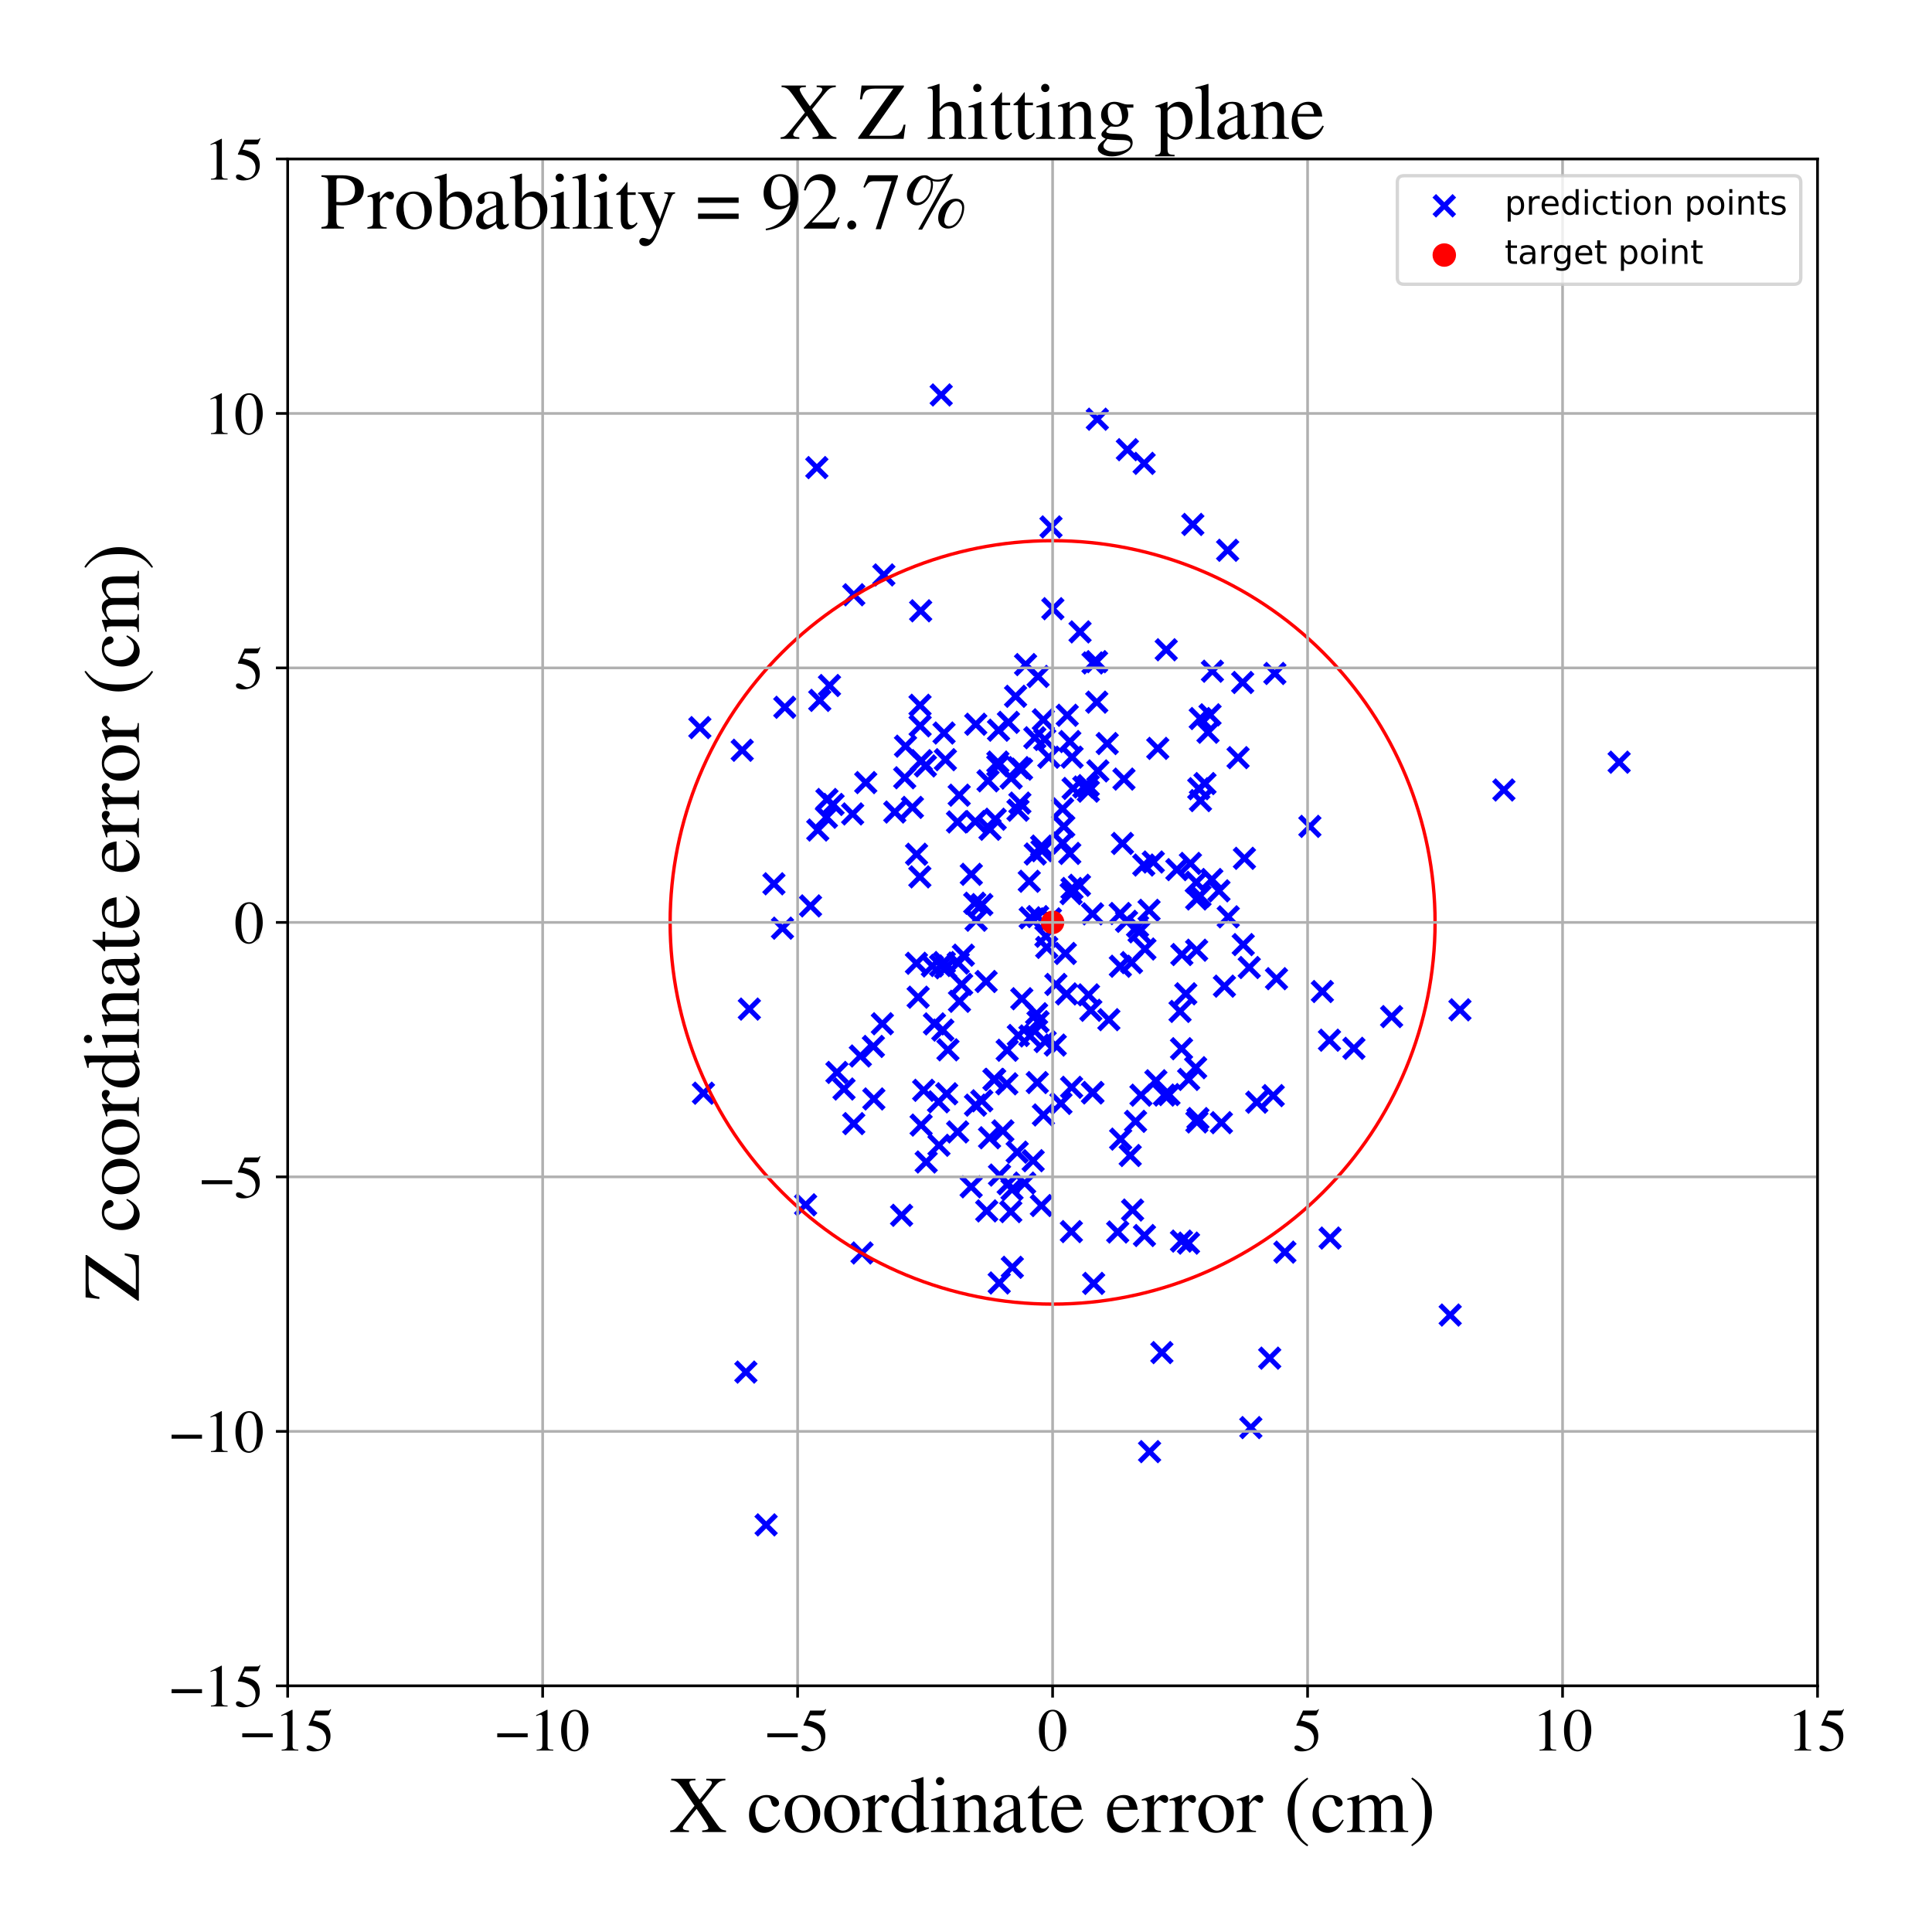 <?xml version="1.0" encoding="utf-8" standalone="no"?>
<!DOCTYPE svg PUBLIC "-//W3C//DTD SVG 1.1//EN"
  "http://www.w3.org/Graphics/SVG/1.1/DTD/svg11.dtd">
<!-- Created with matplotlib (https://matplotlib.org/) -->
<svg height="576pt" version="1.1" viewBox="0 0 576 576" width="576pt" xmlns="http://www.w3.org/2000/svg" xmlns:xlink="http://www.w3.org/1999/xlink">
 <defs>
  <style type="text/css">
*{stroke-linecap:butt;stroke-linejoin:round;}
  </style>
 </defs>
 <g id="figure_1">
  <g id="patch_1">
   <path d="M 0 576 
L 576 576 
L 576 0 
L 0 0 
z
" style="fill:#ffffff;"/>
  </g>
  <g id="axes_1">
   <g id="patch_2">
    <path d="M 85.766 502.609 
L 541.875 502.609 
L 541.875 47.391 
L 85.766 47.391 
z
" style="fill:#ffffff;"/>
   </g>
   <g id="PathCollection_1">
    <defs>
     <path d="M -3 3 
L 3 -3 
M -3 -3 
L 3 3 
" id="m7db59c2317" style="stroke:#0000ff;stroke-width:1.5;"/>
    </defs>
    <g clip-path="url(#p21a33551fa)">
     <use style="fill:#0000ff;stroke:#0000ff;stroke-width:1.5;" x="291.016" xlink:href="#m7db59c2317" y="274.354"/>
     <use style="fill:#0000ff;stroke:#0000ff;stroke-width:1.5;" x="281.452" xlink:href="#m7db59c2317" y="218.543"/>
     <use style="fill:#0000ff;stroke:#0000ff;stroke-width:1.5;" x="285.472" xlink:href="#m7db59c2317" y="245.057"/>
     <use style="fill:#0000ff;stroke:#0000ff;stroke-width:1.5;" x="365.045" xlink:href="#m7db59c2317" y="294.014"/>
     <use style="fill:#0000ff;stroke:#0000ff;stroke-width:1.5;" x="281.088" xlink:href="#m7db59c2317" y="307.109"/>
     <use style="fill:#0000ff;stroke:#0000ff;stroke-width:1.5;" x="324.517" xlink:href="#m7db59c2317" y="296.607"/>
     <use style="fill:#0000ff;stroke:#0000ff;stroke-width:1.5;" x="366.186" xlink:href="#m7db59c2317" y="273.337"/>
     <use style="fill:#0000ff;stroke:#0000ff;stroke-width:1.5;" x="355.623" xlink:href="#m7db59c2317" y="156.355"/>
     <use style="fill:#0000ff;stroke:#0000ff;stroke-width:1.5;" x="274.665" xlink:href="#m7db59c2317" y="226.785"/>
     <use style="fill:#0000ff;stroke:#0000ff;stroke-width:1.5;" x="222.374" xlink:href="#m7db59c2317" y="409.072"/>
     <use style="fill:#0000ff;stroke:#0000ff;stroke-width:1.5;" x="316.312" xlink:href="#m7db59c2317" y="328.97"/>
     <use style="fill:#0000ff;stroke:#0000ff;stroke-width:1.5;" x="319.415" xlink:href="#m7db59c2317" y="367.187"/>
     <use style="fill:#0000ff;stroke:#0000ff;stroke-width:1.5;" x="482.729" xlink:href="#m7db59c2317" y="227.239"/>
     <use style="fill:#0000ff;stroke:#0000ff;stroke-width:1.5;" x="302.78" xlink:href="#m7db59c2317" y="207.592"/>
     <use style="fill:#0000ff;stroke:#0000ff;stroke-width:1.5;" x="325.735" xlink:href="#m7db59c2317" y="272.454"/>
     <use style="fill:#0000ff;stroke:#0000ff;stroke-width:1.5;" x="341.204" xlink:href="#m7db59c2317" y="368.352"/>
     <use style="fill:#0000ff;stroke:#0000ff;stroke-width:1.5;" x="354.33" xlink:href="#m7db59c2317" y="370.622"/>
     <use style="fill:#0000ff;stroke:#0000ff;stroke-width:1.5;" x="297.902" xlink:href="#m7db59c2317" y="382.5"/>
     <use style="fill:#0000ff;stroke:#0000ff;stroke-width:1.5;" x="370.655" xlink:href="#m7db59c2317" y="281.619"/>
     <use style="fill:#0000ff;stroke:#0000ff;stroke-width:1.5;" x="325.861" xlink:href="#m7db59c2317" y="197.642"/>
     <use style="fill:#0000ff;stroke:#0000ff;stroke-width:1.5;" x="301.813" xlink:href="#m7db59c2317" y="377.83"/>
     <use style="fill:#0000ff;stroke:#0000ff;stroke-width:1.5;" x="322.001" xlink:href="#m7db59c2317" y="188.393"/>
     <use style="fill:#0000ff;stroke:#0000ff;stroke-width:1.5;" x="378.544" xlink:href="#m7db59c2317" y="404.917"/>
     <use style="fill:#0000ff;stroke:#0000ff;stroke-width:1.5;" x="354.909" xlink:href="#m7db59c2317" y="257.415"/>
     <use style="fill:#0000ff;stroke:#0000ff;stroke-width:1.5;" x="246.38" xlink:href="#m7db59c2317" y="243.658"/>
     <use style="fill:#0000ff;stroke:#0000ff;stroke-width:1.5;" x="335.862" xlink:href="#m7db59c2317" y="274.682"/>
     <use style="fill:#0000ff;stroke:#0000ff;stroke-width:1.5;" x="263.509" xlink:href="#m7db59c2317" y="171.41"/>
     <use style="fill:#0000ff;stroke:#0000ff;stroke-width:1.5;" x="310.472" xlink:href="#m7db59c2317" y="359.418"/>
     <use style="fill:#0000ff;stroke:#0000ff;stroke-width:1.5;" x="370.484" xlink:href="#m7db59c2317" y="203.475"/>
     <use style="fill:#0000ff;stroke:#0000ff;stroke-width:1.5;" x="300.17" xlink:href="#m7db59c2317" y="323.126"/>
     <use style="fill:#0000ff;stroke:#0000ff;stroke-width:1.5;" x="274.323" xlink:href="#m7db59c2317" y="216.399"/>
     <use style="fill:#0000ff;stroke:#0000ff;stroke-width:1.5;" x="295.025" xlink:href="#m7db59c2317" y="339.209"/>
     <use style="fill:#0000ff;stroke:#0000ff;stroke-width:1.5;" x="403.649" xlink:href="#m7db59c2317" y="312.547"/>
     <use style="fill:#0000ff;stroke:#0000ff;stroke-width:1.5;" x="275.383" xlink:href="#m7db59c2317" y="325.061"/>
     <use style="fill:#0000ff;stroke:#0000ff;stroke-width:1.5;" x="359.248" xlink:href="#m7db59c2317" y="233.613"/>
     <use style="fill:#0000ff;stroke:#0000ff;stroke-width:1.5;" x="301.348" xlink:href="#m7db59c2317" y="361.231"/>
     <use style="fill:#0000ff;stroke:#0000ff;stroke-width:1.5;" x="435.261" xlink:href="#m7db59c2317" y="301.065"/>
     <use style="fill:#0000ff;stroke:#0000ff;stroke-width:1.5;" x="337.34" xlink:href="#m7db59c2317" y="286.987"/>
     <use style="fill:#0000ff;stroke:#0000ff;stroke-width:1.5;" x="273.734" xlink:href="#m7db59c2317" y="297.302"/>
     <use style="fill:#0000ff;stroke:#0000ff;stroke-width:1.5;" x="244.402" xlink:href="#m7db59c2317" y="208.809"/>
     <use style="fill:#0000ff;stroke:#0000ff;stroke-width:1.5;" x="258.115" xlink:href="#m7db59c2317" y="233.318"/>
     <use style="fill:#0000ff;stroke:#0000ff;stroke-width:1.5;" x="298.988" xlink:href="#m7db59c2317" y="337.163"/>
     <use style="fill:#0000ff;stroke:#0000ff;stroke-width:1.5;" x="254.547" xlink:href="#m7db59c2317" y="177.319"/>
     <use style="fill:#0000ff;stroke:#0000ff;stroke-width:1.5;" x="318.952" xlink:href="#m7db59c2317" y="221.086"/>
     <use style="fill:#0000ff;stroke:#0000ff;stroke-width:1.5;" x="335.093" xlink:href="#m7db59c2317" y="232.276"/>
     <use style="fill:#0000ff;stroke:#0000ff;stroke-width:1.5;" x="296.545" xlink:href="#m7db59c2317" y="321.814"/>
     <use style="fill:#0000ff;stroke:#0000ff;stroke-width:1.5;" x="319.605" xlink:href="#m7db59c2317" y="264.887"/>
     <use style="fill:#0000ff;stroke:#0000ff;stroke-width:1.5;" x="228.406" xlink:href="#m7db59c2317" y="454.624"/>
     <use style="fill:#0000ff;stroke:#0000ff;stroke-width:1.5;" x="297.696" xlink:href="#m7db59c2317" y="217.701"/>
     <use style="fill:#0000ff;stroke:#0000ff;stroke-width:1.5;" x="257.001" xlink:href="#m7db59c2317" y="373.557"/>
     <use style="fill:#0000ff;stroke:#0000ff;stroke-width:1.5;" x="309.486" xlink:href="#m7db59c2317" y="201.666"/>
     <use style="fill:#0000ff;stroke:#0000ff;stroke-width:1.5;" x="277.969" xlink:href="#m7db59c2317" y="287.992"/>
     <use style="fill:#0000ff;stroke:#0000ff;stroke-width:1.5;" x="301.72" xlink:href="#m7db59c2317" y="354.618"/>
     <use style="fill:#0000ff;stroke:#0000ff;stroke-width:1.5;" x="342.576" xlink:href="#m7db59c2317" y="271.398"/>
     <use style="fill:#0000ff;stroke:#0000ff;stroke-width:1.5;" x="341.341" xlink:href="#m7db59c2317" y="282.941"/>
     <use style="fill:#0000ff;stroke:#0000ff;stroke-width:1.5;" x="448.365" xlink:href="#m7db59c2317" y="235.525"/>
     <use style="fill:#0000ff;stroke:#0000ff;stroke-width:1.5;" x="313.893" xlink:href="#m7db59c2317" y="181.475"/>
     <use style="fill:#0000ff;stroke:#0000ff;stroke-width:1.5;" x="260.391" xlink:href="#m7db59c2317" y="311.981"/>
     <use style="fill:#0000ff;stroke:#0000ff;stroke-width:1.5;" x="209.718" xlink:href="#m7db59c2317" y="325.924"/>
     <use style="fill:#0000ff;stroke:#0000ff;stroke-width:1.5;" x="318.182" xlink:href="#m7db59c2317" y="213.249"/>
     <use style="fill:#0000ff;stroke:#0000ff;stroke-width:1.5;" x="309.472" xlink:href="#m7db59c2317" y="304.606"/>
     <use style="fill:#0000ff;stroke:#0000ff;stroke-width:1.5;" x="347.697" xlink:href="#m7db59c2317" y="193.721"/>
     <use style="fill:#0000ff;stroke:#0000ff;stroke-width:1.5;" x="301.453" xlink:href="#m7db59c2317" y="231.962"/>
     <use style="fill:#0000ff;stroke:#0000ff;stroke-width:1.5;" x="306.864" xlink:href="#m7db59c2317" y="262.738"/>
     <use style="fill:#0000ff;stroke:#0000ff;stroke-width:1.5;" x="281.951" xlink:href="#m7db59c2317" y="288.538"/>
     <use style="fill:#0000ff;stroke:#0000ff;stroke-width:1.5;" x="371.012" xlink:href="#m7db59c2317" y="255.896"/>
     <use style="fill:#0000ff;stroke:#0000ff;stroke-width:1.5;" x="282.243" xlink:href="#m7db59c2317" y="326.095"/>
     <use style="fill:#0000ff;stroke:#0000ff;stroke-width:1.5;" x="280.609" xlink:href="#m7db59c2317" y="117.749"/>
     <use style="fill:#0000ff;stroke:#0000ff;stroke-width:1.5;" x="221.284" xlink:href="#m7db59c2317" y="223.681"/>
     <use style="fill:#0000ff;stroke:#0000ff;stroke-width:1.5;" x="303.262" xlink:href="#m7db59c2317" y="343.498"/>
     <use style="fill:#0000ff;stroke:#0000ff;stroke-width:1.5;" x="334.109" xlink:href="#m7db59c2317" y="339.614"/>
     <use style="fill:#0000ff;stroke:#0000ff;stroke-width:1.5;" x="337.669" xlink:href="#m7db59c2317" y="360.759"/>
     <use style="fill:#0000ff;stroke:#0000ff;stroke-width:1.5;" x="294.001" xlink:href="#m7db59c2317" y="292.623"/>
     <use style="fill:#0000ff;stroke:#0000ff;stroke-width:1.5;" x="344.61" xlink:href="#m7db59c2317" y="322.219"/>
     <use style="fill:#0000ff;stroke:#0000ff;stroke-width:1.5;" x="317.613" xlink:href="#m7db59c2317" y="284.255"/>
     <use style="fill:#0000ff;stroke:#0000ff;stroke-width:1.5;" x="380.077" xlink:href="#m7db59c2317" y="200.788"/>
     <use style="fill:#0000ff;stroke:#0000ff;stroke-width:1.5;" x="308.656" xlink:href="#m7db59c2317" y="254.615"/>
     <use style="fill:#0000ff;stroke:#0000ff;stroke-width:1.5;" x="307.137" xlink:href="#m7db59c2317" y="273.629"/>
     <use style="fill:#0000ff;stroke:#0000ff;stroke-width:1.5;" x="319.488" xlink:href="#m7db59c2317" y="324.169"/>
     <use style="fill:#0000ff;stroke:#0000ff;stroke-width:1.5;" x="243.527" xlink:href="#m7db59c2317" y="139.408"/>
     <use style="fill:#0000ff;stroke:#0000ff;stroke-width:1.5;" x="352.242" xlink:href="#m7db59c2317" y="370.016"/>
     <use style="fill:#0000ff;stroke:#0000ff;stroke-width:1.5;" x="354.384" xlink:href="#m7db59c2317" y="321.815"/>
     <use style="fill:#0000ff;stroke:#0000ff;stroke-width:1.5;" x="330.099" xlink:href="#m7db59c2317" y="221.678"/>
     <use style="fill:#0000ff;stroke:#0000ff;stroke-width:1.5;" x="313.16" xlink:href="#m7db59c2317" y="273.949"/>
     <use style="fill:#0000ff;stroke:#0000ff;stroke-width:1.5;" x="274.619" xlink:href="#m7db59c2317" y="335.429"/>
     <use style="fill:#0000ff;stroke:#0000ff;stroke-width:1.5;" x="326.919" xlink:href="#m7db59c2317" y="197.271"/>
     <use style="fill:#0000ff;stroke:#0000ff;stroke-width:1.5;" x="357.4" xlink:href="#m7db59c2317" y="235.144"/>
     <use style="fill:#0000ff;stroke:#0000ff;stroke-width:1.5;" x="230.735" xlink:href="#m7db59c2317" y="263.492"/>
     <use style="fill:#0000ff;stroke:#0000ff;stroke-width:1.5;" x="300.28" xlink:href="#m7db59c2317" y="313.12"/>
     <use style="fill:#0000ff;stroke:#0000ff;stroke-width:1.5;" x="314.792" xlink:href="#m7db59c2317" y="293.496"/>
     <use style="fill:#0000ff;stroke:#0000ff;stroke-width:1.5;" x="285.972" xlink:href="#m7db59c2317" y="237.073"/>
     <use style="fill:#0000ff;stroke:#0000ff;stroke-width:1.5;" x="346.4" xlink:href="#m7db59c2317" y="403.257"/>
     <use style="fill:#0000ff;stroke:#0000ff;stroke-width:1.5;" x="287.217" xlink:href="#m7db59c2317" y="284.772"/>
     <use style="fill:#0000ff;stroke:#0000ff;stroke-width:1.5;" x="360.149" xlink:href="#m7db59c2317" y="218.309"/>
     <use style="fill:#0000ff;stroke:#0000ff;stroke-width:1.5;" x="414.893" xlink:href="#m7db59c2317" y="303.085"/>
     <use style="fill:#0000ff;stroke:#0000ff;stroke-width:1.5;" x="363.419" xlink:href="#m7db59c2317" y="265.586"/>
     <use style="fill:#0000ff;stroke:#0000ff;stroke-width:1.5;" x="296.328" xlink:href="#m7db59c2317" y="321.838"/>
     <use style="fill:#0000ff;stroke:#0000ff;stroke-width:1.5;" x="357.899" xlink:href="#m7db59c2317" y="238.687"/>
     <use style="fill:#0000ff;stroke:#0000ff;stroke-width:1.5;" x="340.166" xlink:href="#m7db59c2317" y="326.514"/>
     <use style="fill:#0000ff;stroke:#0000ff;stroke-width:1.5;" x="310.657" xlink:href="#m7db59c2317" y="253.625"/>
     <use style="fill:#0000ff;stroke:#0000ff;stroke-width:1.5;" x="282.619" xlink:href="#m7db59c2317" y="312.994"/>
     <use style="fill:#0000ff;stroke:#0000ff;stroke-width:1.5;" x="325.715" xlink:href="#m7db59c2317" y="325.837"/>
     <use style="fill:#0000ff;stroke:#0000ff;stroke-width:1.5;" x="248.365" xlink:href="#m7db59c2317" y="239.835"/>
     <use style="fill:#0000ff;stroke:#0000ff;stroke-width:1.5;" x="274.294" xlink:href="#m7db59c2317" y="210.269"/>
     <use style="fill:#0000ff;stroke:#0000ff;stroke-width:1.5;" x="269.73" xlink:href="#m7db59c2317" y="231.88"/>
     <use style="fill:#0000ff;stroke:#0000ff;stroke-width:1.5;" x="394.248" xlink:href="#m7db59c2317" y="295.608"/>
     <use style="fill:#0000ff;stroke:#0000ff;stroke-width:1.5;" x="351.813" xlink:href="#m7db59c2317" y="301.539"/>
     <use style="fill:#0000ff;stroke:#0000ff;stroke-width:1.5;" x="208.652" xlink:href="#m7db59c2317" y="216.927"/>
     <use style="fill:#0000ff;stroke:#0000ff;stroke-width:1.5;" x="307.059" xlink:href="#m7db59c2317" y="308.853"/>
     <use style="fill:#0000ff;stroke:#0000ff;stroke-width:1.5;" x="333.228" xlink:href="#m7db59c2317" y="367.307"/>
     <use style="fill:#0000ff;stroke:#0000ff;stroke-width:1.5;" x="305.763" xlink:href="#m7db59c2317" y="198.137"/>
     <use style="fill:#0000ff;stroke:#0000ff;stroke-width:1.5;" x="357.151" xlink:href="#m7db59c2317" y="333.485"/>
     <use style="fill:#0000ff;stroke:#0000ff;stroke-width:1.5;" x="345.174" xlink:href="#m7db59c2317" y="223.119"/>
     <use style="fill:#0000ff;stroke:#0000ff;stroke-width:1.5;" x="311.599" xlink:href="#m7db59c2317" y="310.518"/>
     <use style="fill:#0000ff;stroke:#0000ff;stroke-width:1.5;" x="372.45" xlink:href="#m7db59c2317" y="288.453"/>
     <use style="fill:#0000ff;stroke:#0000ff;stroke-width:1.5;" x="357.84" xlink:href="#m7db59c2317" y="214.224"/>
     <use style="fill:#0000ff;stroke:#0000ff;stroke-width:1.5;" x="269.963" xlink:href="#m7db59c2317" y="222.462"/>
     <use style="fill:#0000ff;stroke:#0000ff;stroke-width:1.5;" x="279.941" xlink:href="#m7db59c2317" y="341.453"/>
     <use style="fill:#0000ff;stroke:#0000ff;stroke-width:1.5;" x="348.517" xlink:href="#m7db59c2317" y="326.338"/>
     <use style="fill:#0000ff;stroke:#0000ff;stroke-width:1.5;" x="297.483" xlink:href="#m7db59c2317" y="228.274"/>
     <use style="fill:#0000ff;stroke:#0000ff;stroke-width:1.5;" x="295.155" xlink:href="#m7db59c2317" y="247.238"/>
     <use style="fill:#0000ff;stroke:#0000ff;stroke-width:1.5;" x="312.701" xlink:href="#m7db59c2317" y="225.755"/>
     <use style="fill:#0000ff;stroke:#0000ff;stroke-width:1.5;" x="275.896" xlink:href="#m7db59c2317" y="228.354"/>
     <use style="fill:#0000ff;stroke:#0000ff;stroke-width:1.5;" x="361.285" xlink:href="#m7db59c2317" y="262.212"/>
     <use style="fill:#0000ff;stroke:#0000ff;stroke-width:1.5;" x="251.629" xlink:href="#m7db59c2317" y="324.678"/>
     <use style="fill:#0000ff;stroke:#0000ff;stroke-width:1.5;" x="305.484" xlink:href="#m7db59c2317" y="352.724"/>
     <use style="fill:#0000ff;stroke:#0000ff;stroke-width:1.5;" x="326.056" xlink:href="#m7db59c2317" y="382.629"/>
     <use style="fill:#0000ff;stroke:#0000ff;stroke-width:1.5;" x="379.599" xlink:href="#m7db59c2317" y="326.64"/>
     <use style="fill:#0000ff;stroke:#0000ff;stroke-width:1.5;" x="286.057" xlink:href="#m7db59c2317" y="298.53"/>
     <use style="fill:#0000ff;stroke:#0000ff;stroke-width:1.5;" x="290.833" xlink:href="#m7db59c2317" y="329.488"/>
     <use style="fill:#0000ff;stroke:#0000ff;stroke-width:1.5;" x="285.514" xlink:href="#m7db59c2317" y="337.468"/>
     <use style="fill:#0000ff;stroke:#0000ff;stroke-width:1.5;" x="304.559" xlink:href="#m7db59c2317" y="229.315"/>
     <use style="fill:#0000ff;stroke:#0000ff;stroke-width:1.5;" x="318.936" xlink:href="#m7db59c2317" y="254.437"/>
     <use style="fill:#0000ff;stroke:#0000ff;stroke-width:1.5;" x="300.579" xlink:href="#m7db59c2317" y="352.916"/>
     <use style="fill:#0000ff;stroke:#0000ff;stroke-width:1.5;" x="300.648" xlink:href="#m7db59c2317" y="215.36"/>
     <use style="fill:#0000ff;stroke:#0000ff;stroke-width:1.5;" x="327.157" xlink:href="#m7db59c2317" y="124.981"/>
     <use style="fill:#0000ff;stroke:#0000ff;stroke-width:1.5;" x="296.705" xlink:href="#m7db59c2317" y="244.242"/>
     <use style="fill:#0000ff;stroke:#0000ff;stroke-width:1.5;" x="374.689" xlink:href="#m7db59c2317" y="328.606"/>
     <use style="fill:#0000ff;stroke:#0000ff;stroke-width:1.5;" x="352.257" xlink:href="#m7db59c2317" y="312.658"/>
     <use style="fill:#0000ff;stroke:#0000ff;stroke-width:1.5;" x="292.719" xlink:href="#m7db59c2317" y="269.69"/>
     <use style="fill:#0000ff;stroke:#0000ff;stroke-width:1.5;" x="249.522" xlink:href="#m7db59c2317" y="319.73"/>
     <use style="fill:#0000ff;stroke:#0000ff;stroke-width:1.5;" x="353.53" xlink:href="#m7db59c2317" y="296.287"/>
     <use style="fill:#0000ff;stroke:#0000ff;stroke-width:1.5;" x="325.213" xlink:href="#m7db59c2317" y="301.211"/>
     <use style="fill:#0000ff;stroke:#0000ff;stroke-width:1.5;" x="334.02" xlink:href="#m7db59c2317" y="288.075"/>
     <use style="fill:#0000ff;stroke:#0000ff;stroke-width:1.5;" x="256.506" xlink:href="#m7db59c2317" y="314.83"/>
     <use style="fill:#0000ff;stroke:#0000ff;stroke-width:1.5;" x="273.226" xlink:href="#m7db59c2317" y="287.192"/>
     <use style="fill:#0000ff;stroke:#0000ff;stroke-width:1.5;" x="281.855" xlink:href="#m7db59c2317" y="226.491"/>
     <use style="fill:#0000ff;stroke:#0000ff;stroke-width:1.5;" x="-1" xlink:href="#m7db59c2317" y="345.031"/>
     <use style="fill:#0000ff;stroke:#0000ff;stroke-width:1.5;" x="-1" xlink:href="#m7db59c2317" y="360.483"/>
     <use style="fill:#0000ff;stroke:#0000ff;stroke-width:1.5;" x="289.535" xlink:href="#m7db59c2317" y="353.829"/>
     <use style="fill:#0000ff;stroke:#0000ff;stroke-width:1.5;" x="361.468" xlink:href="#m7db59c2317" y="200.114"/>
     <use style="fill:#0000ff;stroke:#0000ff;stroke-width:1.5;" x="310.548" xlink:href="#m7db59c2317" y="252.252"/>
     <use style="fill:#0000ff;stroke:#0000ff;stroke-width:1.5;" x="312.067" xlink:href="#m7db59c2317" y="282.454"/>
     <use style="fill:#0000ff;stroke:#0000ff;stroke-width:1.5;" x="323.125" xlink:href="#m7db59c2317" y="234.64"/>
     <use style="fill:#0000ff;stroke:#0000ff;stroke-width:1.5;" x="290.606" xlink:href="#m7db59c2317" y="269.283"/>
     <use style="fill:#0000ff;stroke:#0000ff;stroke-width:1.5;" x="311.059" xlink:href="#m7db59c2317" y="214.598"/>
     <use style="fill:#0000ff;stroke:#0000ff;stroke-width:1.5;" x="343.839" xlink:href="#m7db59c2317" y="256.998"/>
     <use style="fill:#0000ff;stroke:#0000ff;stroke-width:1.5;" x="297.503" xlink:href="#m7db59c2317" y="227.208"/>
     <use style="fill:#0000ff;stroke:#0000ff;stroke-width:1.5;" x="280.425" xlink:href="#m7db59c2317" y="287.854"/>
     <use style="fill:#0000ff;stroke:#0000ff;stroke-width:1.5;" x="364.148" xlink:href="#m7db59c2317" y="334.71"/>
     <use style="fill:#0000ff;stroke:#0000ff;stroke-width:1.5;" x="303.603" xlink:href="#m7db59c2317" y="308.713"/>
     <use style="fill:#0000ff;stroke:#0000ff;stroke-width:1.5;" x="273.267" xlink:href="#m7db59c2317" y="254.686"/>
     <use style="fill:#0000ff;stroke:#0000ff;stroke-width:1.5;" x="326.987" xlink:href="#m7db59c2317" y="209.336"/>
     <use style="fill:#0000ff;stroke:#0000ff;stroke-width:1.5;" x="350.866" xlink:href="#m7db59c2317" y="259.267"/>
     <use style="fill:#0000ff;stroke:#0000ff;stroke-width:1.5;" x="263.068" xlink:href="#m7db59c2317" y="305.218"/>
     <use style="fill:#0000ff;stroke:#0000ff;stroke-width:1.5;" x="303.497" xlink:href="#m7db59c2317" y="241.559"/>
     <use style="fill:#0000ff;stroke:#0000ff;stroke-width:1.5;" x="268.799" xlink:href="#m7db59c2317" y="362.326"/>
     <use style="fill:#0000ff;stroke:#0000ff;stroke-width:1.5;" x="432.354" xlink:href="#m7db59c2317" y="392.064"/>
     <use style="fill:#0000ff;stroke:#0000ff;stroke-width:1.5;" x="356.834" xlink:href="#m7db59c2317" y="334.491"/>
     <use style="fill:#0000ff;stroke:#0000ff;stroke-width:1.5;" x="325.83" xlink:href="#m7db59c2317" y="325.713"/>
     <use style="fill:#0000ff;stroke:#0000ff;stroke-width:1.5;" x="356.764" xlink:href="#m7db59c2317" y="268.016"/>
     <use style="fill:#0000ff;stroke:#0000ff;stroke-width:1.5;" x="297.99" xlink:href="#m7db59c2317" y="350.326"/>
     <use style="fill:#0000ff;stroke:#0000ff;stroke-width:1.5;" x="314.615" xlink:href="#m7db59c2317" y="311.578"/>
     <use style="fill:#0000ff;stroke:#0000ff;stroke-width:1.5;" x="339.605" xlink:href="#m7db59c2317" y="277.814"/>
     <use style="fill:#0000ff;stroke:#0000ff;stroke-width:1.5;" x="309.252" xlink:href="#m7db59c2317" y="322.753"/>
     <use style="fill:#0000ff;stroke:#0000ff;stroke-width:1.5;" x="356.763" xlink:href="#m7db59c2317" y="283.292"/>
     <use style="fill:#0000ff;stroke:#0000ff;stroke-width:1.5;" x="233.98" xlink:href="#m7db59c2317" y="210.874"/>
     <use style="fill:#0000ff;stroke:#0000ff;stroke-width:1.5;" x="396.55" xlink:href="#m7db59c2317" y="369.114"/>
     <use style="fill:#0000ff;stroke:#0000ff;stroke-width:1.5;" x="241.647" xlink:href="#m7db59c2317" y="270.081"/>
     <use style="fill:#0000ff;stroke:#0000ff;stroke-width:1.5;" x="240.185" xlink:href="#m7db59c2317" y="359.204"/>
     <use style="fill:#0000ff;stroke:#0000ff;stroke-width:1.5;" x="319.342" xlink:href="#m7db59c2317" y="266.423"/>
     <use style="fill:#0000ff;stroke:#0000ff;stroke-width:1.5;" x="366.005" xlink:href="#m7db59c2317" y="164.063"/>
     <use style="fill:#0000ff;stroke:#0000ff;stroke-width:1.5;" x="260.525" xlink:href="#m7db59c2317" y="327.64"/>
     <use style="fill:#0000ff;stroke:#0000ff;stroke-width:1.5;" x="274.241" xlink:href="#m7db59c2317" y="261.427"/>
     <use style="fill:#0000ff;stroke:#0000ff;stroke-width:1.5;" x="317.15" xlink:href="#m7db59c2317" y="246.365"/>
     <use style="fill:#0000ff;stroke:#0000ff;stroke-width:1.5;" x="330.591" xlink:href="#m7db59c2317" y="304.002"/>
     <use style="fill:#0000ff;stroke:#0000ff;stroke-width:1.5;" x="290.912" xlink:href="#m7db59c2317" y="215.928"/>
     <use style="fill:#0000ff;stroke:#0000ff;stroke-width:1.5;" x="317.979" xlink:href="#m7db59c2317" y="296.326"/>
     <use style="fill:#0000ff;stroke:#0000ff;stroke-width:1.5;" x="316.84" xlink:href="#m7db59c2317" y="251.336"/>
     <use style="fill:#0000ff;stroke:#0000ff;stroke-width:1.5;" x="357.765" xlink:href="#m7db59c2317" y="267.11"/>
     <use style="fill:#0000ff;stroke:#0000ff;stroke-width:1.5;" x="279.807" xlink:href="#m7db59c2317" y="328.487"/>
     <use style="fill:#0000ff;stroke:#0000ff;stroke-width:1.5;" x="324.443" xlink:href="#m7db59c2317" y="234.229"/>
     <use style="fill:#0000ff;stroke:#0000ff;stroke-width:1.5;" x="233.286" xlink:href="#m7db59c2317" y="276.723"/>
     <use style="fill:#0000ff;stroke:#0000ff;stroke-width:1.5;" x="347.155" xlink:href="#m7db59c2317" y="326.482"/>
     <use style="fill:#0000ff;stroke:#0000ff;stroke-width:1.5;" x="272.025" xlink:href="#m7db59c2317" y="240.713"/>
     <use style="fill:#0000ff;stroke:#0000ff;stroke-width:1.5;" x="341.107" xlink:href="#m7db59c2317" y="138.143"/>
     <use style="fill:#0000ff;stroke:#0000ff;stroke-width:1.5;" x="309.355" xlink:href="#m7db59c2317" y="273.274"/>
     <use style="fill:#0000ff;stroke:#0000ff;stroke-width:1.5;" x="383.07" xlink:href="#m7db59c2317" y="373.307"/>
     <use style="fill:#0000ff;stroke:#0000ff;stroke-width:1.5;" x="274.485" xlink:href="#m7db59c2317" y="182.103"/>
     <use style="fill:#0000ff;stroke:#0000ff;stroke-width:1.5;" x="246.543" xlink:href="#m7db59c2317" y="238.357"/>
     <use style="fill:#0000ff;stroke:#0000ff;stroke-width:1.5;" x="321.829" xlink:href="#m7db59c2317" y="263.936"/>
     <use style="fill:#0000ff;stroke:#0000ff;stroke-width:1.5;" x="254.531" xlink:href="#m7db59c2317" y="334.988"/>
     <use style="fill:#0000ff;stroke:#0000ff;stroke-width:1.5;" x="372.92" xlink:href="#m7db59c2317" y="425.618"/>
     <use style="fill:#0000ff;stroke:#0000ff;stroke-width:1.5;" x="281.536" xlink:href="#m7db59c2317" y="286.963"/>
     <use style="fill:#0000ff;stroke:#0000ff;stroke-width:1.5;" x="294.177" xlink:href="#m7db59c2317" y="361.013"/>
     <use style="fill:#0000ff;stroke:#0000ff;stroke-width:1.5;" x="334.642" xlink:href="#m7db59c2317" y="251.463"/>
     <use style="fill:#0000ff;stroke:#0000ff;stroke-width:1.5;" x="339.145" xlink:href="#m7db59c2317" y="276.195"/>
     <use style="fill:#0000ff;stroke:#0000ff;stroke-width:1.5;" x="223.411" xlink:href="#m7db59c2317" y="300.848"/>
     <use style="fill:#0000ff;stroke:#0000ff;stroke-width:1.5;" x="352.354" xlink:href="#m7db59c2317" y="284.58"/>
     <use style="fill:#0000ff;stroke:#0000ff;stroke-width:1.5;" x="341.005" xlink:href="#m7db59c2317" y="257.9"/>
     <use style="fill:#0000ff;stroke:#0000ff;stroke-width:1.5;" x="309.049" xlink:href="#m7db59c2317" y="302.234"/>
     <use style="fill:#0000ff;stroke:#0000ff;stroke-width:1.5;" x="243.814" xlink:href="#m7db59c2317" y="247.465"/>
     <use style="fill:#0000ff;stroke:#0000ff;stroke-width:1.5;" x="338.548" xlink:href="#m7db59c2317" y="334.317"/>
     <use style="fill:#0000ff;stroke:#0000ff;stroke-width:1.5;" x="319.928" xlink:href="#m7db59c2317" y="235.07"/>
     <use style="fill:#0000ff;stroke:#0000ff;stroke-width:1.5;" x="290.765" xlink:href="#m7db59c2317" y="244.929"/>
     <use style="fill:#0000ff;stroke:#0000ff;stroke-width:1.5;" x="303.705" xlink:href="#m7db59c2317" y="228.856"/>
     <use style="fill:#0000ff;stroke:#0000ff;stroke-width:1.5;" x="342.732" xlink:href="#m7db59c2317" y="432.783"/>
     <use style="fill:#0000ff;stroke:#0000ff;stroke-width:1.5;" x="324.477" xlink:href="#m7db59c2317" y="235.876"/>
     <use style="fill:#0000ff;stroke:#0000ff;stroke-width:1.5;" x="313.34" xlink:href="#m7db59c2317" y="157.094"/>
     <use style="fill:#0000ff;stroke:#0000ff;stroke-width:1.5;" x="356.471" xlink:href="#m7db59c2317" y="318.32"/>
     <use style="fill:#0000ff;stroke:#0000ff;stroke-width:1.5;" x="304.064" xlink:href="#m7db59c2317" y="239.433"/>
     <use style="fill:#0000ff;stroke:#0000ff;stroke-width:1.5;" x="333.971" xlink:href="#m7db59c2317" y="272.347"/>
     <use style="fill:#0000ff;stroke:#0000ff;stroke-width:1.5;" x="336.114" xlink:href="#m7db59c2317" y="134.066"/>
     <use style="fill:#0000ff;stroke:#0000ff;stroke-width:1.5;" x="308.519" xlink:href="#m7db59c2317" y="219.952"/>
     <use style="fill:#0000ff;stroke:#0000ff;stroke-width:1.5;" x="286.706" xlink:href="#m7db59c2317" y="293.475"/>
     <use style="fill:#0000ff;stroke:#0000ff;stroke-width:1.5;" x="285.691" xlink:href="#m7db59c2317" y="287.124"/>
     <use style="fill:#0000ff;stroke:#0000ff;stroke-width:1.5;" x="294.568" xlink:href="#m7db59c2317" y="232.795"/>
     <use style="fill:#0000ff;stroke:#0000ff;stroke-width:1.5;" x="266.77" xlink:href="#m7db59c2317" y="242.099"/>
     <use style="fill:#0000ff;stroke:#0000ff;stroke-width:1.5;" x="304.634" xlink:href="#m7db59c2317" y="297.758"/>
     <use style="fill:#0000ff;stroke:#0000ff;stroke-width:1.5;" x="319.62" xlink:href="#m7db59c2317" y="225.731"/>
     <use style="fill:#0000ff;stroke:#0000ff;stroke-width:1.5;" x="316.794" xlink:href="#m7db59c2317" y="241.135"/>
     <use style="fill:#0000ff;stroke:#0000ff;stroke-width:1.5;" x="311.478" xlink:href="#m7db59c2317" y="220.456"/>
     <use style="fill:#0000ff;stroke:#0000ff;stroke-width:1.5;" x="311.079" xlink:href="#m7db59c2317" y="332.411"/>
     <use style="fill:#0000ff;stroke:#0000ff;stroke-width:1.5;" x="278.592" xlink:href="#m7db59c2317" y="305.258"/>
     <use style="fill:#0000ff;stroke:#0000ff;stroke-width:1.5;" x="360.756" xlink:href="#m7db59c2317" y="213.112"/>
     <use style="fill:#0000ff;stroke:#0000ff;stroke-width:1.5;" x="380.571" xlink:href="#m7db59c2317" y="291.781"/>
     <use style="fill:#0000ff;stroke:#0000ff;stroke-width:1.5;" x="369.118" xlink:href="#m7db59c2317" y="225.883"/>
     <use style="fill:#0000ff;stroke:#0000ff;stroke-width:1.5;" x="276.129" xlink:href="#m7db59c2317" y="346.436"/>
     <use style="fill:#0000ff;stroke:#0000ff;stroke-width:1.5;" x="327.305" xlink:href="#m7db59c2317" y="229.832"/>
     <use style="fill:#0000ff;stroke:#0000ff;stroke-width:1.5;" x="356.659" xlink:href="#m7db59c2317" y="263.057"/>
     <use style="fill:#0000ff;stroke:#0000ff;stroke-width:1.5;" x="247.298" xlink:href="#m7db59c2317" y="204.377"/>
     <use style="fill:#0000ff;stroke:#0000ff;stroke-width:1.5;" x="292.707" xlink:href="#m7db59c2317" y="328.186"/>
     <use style="fill:#0000ff;stroke:#0000ff;stroke-width:1.5;" x="311.821" xlink:href="#m7db59c2317" y="279.144"/>
     <use style="fill:#0000ff;stroke:#0000ff;stroke-width:1.5;" x="254.208" xlink:href="#m7db59c2317" y="242.663"/>
     <use style="fill:#0000ff;stroke:#0000ff;stroke-width:1.5;" x="390.524" xlink:href="#m7db59c2317" y="246.372"/>
     <use style="fill:#0000ff;stroke:#0000ff;stroke-width:1.5;" x="336.958" xlink:href="#m7db59c2317" y="344.498"/>
     <use style="fill:#0000ff;stroke:#0000ff;stroke-width:1.5;" x="289.584" xlink:href="#m7db59c2317" y="260.667"/>
     <use style="fill:#0000ff;stroke:#0000ff;stroke-width:1.5;" x="396.366" xlink:href="#m7db59c2317" y="310.121"/>
     <use style="fill:#0000ff;stroke:#0000ff;stroke-width:1.5;" x="308.024" xlink:href="#m7db59c2317" y="346.049"/>
    </g>
   </g>
   <g id="PathCollection_2">
    <defs>
     <path d="M 0 3 
C 0.796 3 1.559 2.684 2.121 2.121 
C 2.684 1.559 3 0.796 3 0 
C 3 -0.796 2.684 -1.559 2.121 -2.121 
C 1.559 -2.684 0.796 -3 0 -3 
C -0.796 -3 -1.559 -2.684 -2.121 -2.121 
C -2.684 -1.559 -3 -0.796 -3 0 
C -3 0.796 -2.684 1.559 -2.121 2.121 
C -1.559 2.684 -0.796 3 0 3 
z
" id="mdbccc8ab63" style="stroke:#ff0000;"/>
    </defs>
    <g clip-path="url(#p21a33551fa)">
     <use style="fill:#ff0000;stroke:#ff0000;" x="313.82" xlink:href="#mdbccc8ab63" y="275"/>
    </g>
   </g>
   <g id="patch_3">
    <path clip-path="url(#p21a33551fa)" d="M 313.82 388.805 
C 344.061 388.805 373.067 376.814 394.45 355.472 
C 415.833 334.131 427.848 305.181 427.848 275 
C 427.848 244.819 415.833 215.869 394.45 194.528 
C 373.067 173.186 344.061 161.195 313.82 161.195 
C 283.58 161.195 254.574 173.186 233.191 194.528 
C 211.808 215.869 199.793 244.819 199.793 275 
C 199.793 305.181 211.808 334.131 233.191 355.472 
C 254.574 376.814 283.58 388.805 313.82 388.805 
z
" style="fill:none;stroke:#ff0000;stroke-linejoin:miter;"/>
   </g>
   <g id="matplotlib.axis_1">
    <g id="xtick_1">
     <g id="line2d_1">
      <path clip-path="url(#p21a33551fa)" d="M 85.766 502.609 
L 85.766 47.391 
" style="fill:none;stroke:#b0b0b0;stroke-linecap:square;stroke-width:0.8;"/>
     </g>
     <g id="line2d_2">
      <defs>
       <path d="M 0 0 
L 0 3.5 
" id="m419bdbdc96" style="stroke:#000000;stroke-width:0.8;"/>
      </defs>
      <g>
       <use style="stroke:#000000;stroke-width:0.8;" x="85.766" xlink:href="#m419bdbdc96" y="502.609"/>
      </g>
     </g>
     <g id="text_1">
      <!-- −15 -->
      <defs>
       <path d="M 3 22 
L 3 28.594 
L 53.406 28.594 
L 53.406 22 
z
" id="FreeSerif-8722"/>
       <path d="M 18.297 59.297 
Q 16.5 59.297 11.094 57.094 
L 11.094 58.5 
L 29.094 67.594 
L 29.906 67.406 
L 29.906 7.406 
Q 29.906 3.797 31.703 2.688 
Q 33.5 1.594 39.406 1.5 
L 39.406 0 
L 11.797 0 
L 11.797 1.5 
Q 17.406 1.703 19.344 3.141 
Q 21.297 4.594 21.297 9.297 
L 21.297 54.594 
Q 21.297 59.297 18.297 59.297 
z
" id="FreeSerif-49"/>
       <path d="M 35.703 19.406 
Q 35.703 24.703 33.344 28.797 
Q 31 32.906 27.641 35.156 
Q 24.297 37.406 20.141 38.844 
Q 16 40.297 12.953 40.75 
Q 9.906 41.203 7.594 41.203 
Q 6.406 41.203 6.406 42 
Q 6.406 42.297 6.5 42.5 
L 17.406 66.203 
L 38.297 66.203 
Q 39.906 66.203 40.844 66.703 
Q 41.797 67.203 42.906 68.797 
L 43.797 68.094 
L 40 59.203 
Q 39.594 58.297 37.703 58.297 
L 18.094 58.297 
L 13.906 49.797 
Q 28.5 47.203 35.594 41.344 
Q 42.703 35.5 42.703 24.203 
Q 42.703 18.297 40.844 13.688 
Q 39 9.094 36.141 6.297 
Q 33.297 3.5 29.547 1.703 
Q 25.797 -0.094 22.344 -0.75 
Q 18.906 -1.406 15.406 -1.406 
Q 9.797 -1.406 6.5 0.25 
Q 3.203 1.906 3.203 4.797 
Q 3.203 8.5 7.5 8.5 
Q 10.297 8.5 14.75 5.391 
Q 19.203 2.297 21.797 2.297 
Q 27.703 2.297 31.703 7.25 
Q 35.703 12.203 35.703 19.406 
z
" id="FreeSerif-53"/>
      </defs>
      <g transform="translate(71.689 521.903)scale(0.18 -0.18)">
       <use xlink:href="#FreeSerif-8722"/>
       <use x="56.4" xlink:href="#FreeSerif-49"/>
       <use x="106.4" xlink:href="#FreeSerif-53"/>
      </g>
     </g>
    </g>
    <g id="xtick_2">
     <g id="line2d_3">
      <path clip-path="url(#p21a33551fa)" d="M 161.784 502.609 
L 161.784 47.391 
" style="fill:none;stroke:#b0b0b0;stroke-linecap:square;stroke-width:0.8;"/>
     </g>
     <g id="line2d_4">
      <g>
       <use style="stroke:#000000;stroke-width:0.8;" x="161.784" xlink:href="#m419bdbdc96" y="502.609"/>
      </g>
     </g>
     <g id="text_2">
      <!-- −10 -->
      <defs>
       <path d="M 47.594 17.797 
Q 35.203 -1.406 25 -1.406 
Q 14.797 -1.406 8.594 8.391 
Q 2.406 18.203 2.406 33.594 
Q 2.406 48.094 8.594 57.844 
Q 14.797 67.594 25.406 67.594 
Q 35.203 67.594 41.391 58 
Q 47.594 48.406 47.594 33 
Q 47.594 17.797 35.203 -1.406 
z
M 25.094 65 
Q 12 65 12 32.703 
Q 12 1.203 25 1.203 
Q 38 1.203 38 32.797 
Q 38 48.5 34.703 56.75 
Q 31.406 65 25.094 65 
z
" id="FreeSerif-48"/>
      </defs>
      <g transform="translate(147.707 521.903)scale(0.18 -0.18)">
       <use xlink:href="#FreeSerif-8722"/>
       <use x="56.4" xlink:href="#FreeSerif-49"/>
       <use x="106.4" xlink:href="#FreeSerif-48"/>
      </g>
     </g>
    </g>
    <g id="xtick_3">
     <g id="line2d_5">
      <path clip-path="url(#p21a33551fa)" d="M 237.802 502.609 
L 237.802 47.391 
" style="fill:none;stroke:#b0b0b0;stroke-linecap:square;stroke-width:0.8;"/>
     </g>
     <g id="line2d_6">
      <g>
       <use style="stroke:#000000;stroke-width:0.8;" x="237.802" xlink:href="#m419bdbdc96" y="502.609"/>
      </g>
     </g>
     <g id="text_3">
      <!-- −5 -->
      <g transform="translate(228.226 521.903)scale(0.18 -0.18)">
       <use xlink:href="#FreeSerif-8722"/>
       <use x="56.4" xlink:href="#FreeSerif-53"/>
      </g>
     </g>
    </g>
    <g id="xtick_4">
     <g id="line2d_7">
      <path clip-path="url(#p21a33551fa)" d="M 313.82 502.609 
L 313.82 47.391 
" style="fill:none;stroke:#b0b0b0;stroke-linecap:square;stroke-width:0.8;"/>
     </g>
     <g id="line2d_8">
      <g>
       <use style="stroke:#000000;stroke-width:0.8;" x="313.82" xlink:href="#m419bdbdc96" y="502.609"/>
      </g>
     </g>
     <g id="text_4">
      <!-- 0 -->
      <g transform="translate(309.32 521.903)scale(0.18 -0.18)">
       <use xlink:href="#FreeSerif-48"/>
      </g>
     </g>
    </g>
    <g id="xtick_5">
     <g id="line2d_9">
      <path clip-path="url(#p21a33551fa)" d="M 389.839 502.609 
L 389.839 47.391 
" style="fill:none;stroke:#b0b0b0;stroke-linecap:square;stroke-width:0.8;"/>
     </g>
     <g id="line2d_10">
      <g>
       <use style="stroke:#000000;stroke-width:0.8;" x="389.839" xlink:href="#m419bdbdc96" y="502.609"/>
      </g>
     </g>
     <g id="text_5">
      <!-- 5 -->
      <g transform="translate(385.339 521.903)scale(0.18 -0.18)">
       <use xlink:href="#FreeSerif-53"/>
      </g>
     </g>
    </g>
    <g id="xtick_6">
     <g id="line2d_11">
      <path clip-path="url(#p21a33551fa)" d="M 465.857 502.609 
L 465.857 47.391 
" style="fill:none;stroke:#b0b0b0;stroke-linecap:square;stroke-width:0.8;"/>
     </g>
     <g id="line2d_12">
      <g>
       <use style="stroke:#000000;stroke-width:0.8;" x="465.857" xlink:href="#m419bdbdc96" y="502.609"/>
      </g>
     </g>
     <g id="text_6">
      <!-- 10 -->
      <g transform="translate(456.857 521.903)scale(0.18 -0.18)">
       <use xlink:href="#FreeSerif-49"/>
       <use x="50" xlink:href="#FreeSerif-48"/>
      </g>
     </g>
    </g>
    <g id="xtick_7">
     <g id="line2d_13">
      <path clip-path="url(#p21a33551fa)" d="M 541.875 502.609 
L 541.875 47.391 
" style="fill:none;stroke:#b0b0b0;stroke-linecap:square;stroke-width:0.8;"/>
     </g>
     <g id="line2d_14">
      <g>
       <use style="stroke:#000000;stroke-width:0.8;" x="541.875" xlink:href="#m419bdbdc96" y="502.609"/>
      </g>
     </g>
     <g id="text_7">
      <!-- 15 -->
      <g transform="translate(532.875 521.903)scale(0.18 -0.18)">
       <use xlink:href="#FreeSerif-49"/>
       <use x="50" xlink:href="#FreeSerif-53"/>
      </g>
     </g>
    </g>
    <g id="text_8">
     <!-- X coordinate error (cm) -->
     <defs>
      <path d="M 69.594 66.203 
L 69.594 64.297 
Q 64.703 64 62.047 62.344 
Q 59.406 60.703 54.703 54.906 
L 40.094 36.703 
L 59.297 9.297 
Q 62.297 5 64.297 3.703 
Q 66.297 2.406 70.406 1.906 
L 70.406 0 
L 40.703 0 
L 40.703 1.906 
Q 44.797 2.297 46.594 2.938 
Q 48.406 3.594 48.406 5 
Q 48.406 7.203 43.297 14.797 
L 33.797 28.797 
L 21.906 14 
Q 16.703 7.5 16.703 5.406 
Q 16.703 3.703 18.297 2.953 
Q 19.906 2.203 24.297 1.906 
L 24.297 0 
L 1 0 
L 1 1.906 
Q 4.906 2.203 7 3.797 
Q 9.094 5.406 15.5 13.297 
L 31.203 32.594 
L 20.297 48.594 
Q 13.297 58.906 10.25 61.5 
Q 7.203 64.094 2.203 64.297 
L 2.203 66.203 
L 32.406 66.203 
L 32.406 64.297 
L 29.594 64.203 
Q 24.797 64.094 24.797 61.297 
Q 24.797 58.094 33.297 46.297 
L 37.5 40.406 
L 48.797 54.203 
Q 52.797 59.203 52.797 61.094 
Q 52.797 62.797 51.344 63.438 
Q 49.906 64.094 45.797 64.297 
L 45.797 66.203 
z
" id="FreeSerif-88"/>
      <path id="FreeSerif-32"/>
      <path d="M 2.5 21.297 
Q 2.5 32.406 9.047 39.203 
Q 15.594 46 24.406 46 
Q 30.703 46 35.25 42.953 
Q 39.797 39.906 39.797 35.703 
Q 39.797 34 38.391 32.75 
Q 37 31.5 35 31.5 
Q 31.594 31.5 30.297 36.094 
L 29.703 38.297 
Q 28.906 41.094 27.703 42.094 
Q 26.5 43.094 23.797 43.094 
Q 17.703 43.094 13.953 38.25 
Q 10.203 33.406 10.203 25.703 
Q 10.203 17.094 14.547 11.641 
Q 18.906 6.203 25.703 6.203 
Q 30 6.203 33.094 8.25 
Q 36.203 10.297 39.797 15.594 
L 41.203 14.703 
Q 40.203 12.703 39.453 11.391 
Q 38.703 10.094 36.75 7.5 
Q 34.797 4.906 32.891 3.297 
Q 31 1.703 27.891 0.344 
Q 24.797 -1 21.5 -1 
Q 13.203 -1 7.844 5.25 
Q 2.5 11.5 2.5 21.297 
z
" id="FreeSerif-99"/>
      <path d="M 24.594 46 
Q 34.203 46 40.391 39.594 
Q 46.594 33.203 46.594 23.406 
Q 46.594 13 40.188 6 
Q 33.797 -1 24.391 -1 
Q 15 -1 8.75 5.75 
Q 2.5 12.5 2.5 22.594 
Q 2.5 32.906 8.641 39.453 
Q 14.797 46 24.594 46 
z
M 11.5 27.5 
Q 11.5 16.797 15.391 9.297 
Q 19.297 1.797 25.594 1.797 
Q 31.203 1.797 34.391 6.594 
Q 37.594 11.406 37.594 19.906 
Q 37.594 30.203 33.594 36.703 
Q 29.594 43.203 23.297 43.203 
Q 18 43.203 14.75 38.891 
Q 11.5 34.594 11.5 27.5 
z
" id="FreeSerif-111"/>
      <path d="M 30.094 36.203 
Q 28.594 36.203 26.391 37.953 
Q 24.203 39.703 23.5 39.703 
Q 21.5 39.703 19 36.797 
Q 16.5 33.906 16.5 31.5 
L 16.5 9 
Q 16.5 4.703 18.203 3.203 
Q 19.906 1.703 25 1.5 
L 25 0 
L 1 0 
L 1 1.5 
Q 5.797 2.406 6.938 3.5 
Q 8.094 4.594 8.094 8.406 
L 8.094 33.406 
Q 8.094 36.703 7.344 38.047 
Q 6.594 39.406 4.703 39.406 
Q 3.094 39.406 1.203 39 
L 1.203 40.594 
Q 9.203 43.203 16 46 
L 16.5 45.797 
L 16.5 36.594 
Q 20.203 41.906 22.797 43.953 
Q 25.406 46 28.5 46 
Q 31.094 46 32.547 44.594 
Q 34 43.203 34 40.703 
Q 34 38.594 32.953 37.391 
Q 31.906 36.203 30.094 36.203 
z
" id="FreeSerif-114"/>
      <path d="M 34.203 -1 
L 33.797 -0.703 
L 33.797 5.703 
Q 29 -1 21 -1 
Q 12.703 -1 7.594 4.953 
Q 2.5 10.906 2.5 20.5 
Q 2.5 31.094 8.594 38.547 
Q 14.703 46 23.297 46 
Q 28.703 46 33.797 41.703 
L 33.797 57.297 
Q 33.797 60.406 32.891 61.406 
Q 32 62.406 29.203 62.406 
Q 27.797 62.406 27 62.297 
L 27 63.906 
Q 36.094 66.297 41.703 68.297 
L 42.203 68.094 
L 42.203 11.406 
Q 42.203 7.906 43.047 6.797 
Q 43.906 5.703 46.594 5.703 
Q 47.094 5.703 48.906 5.797 
L 48.906 4.203 
z
M 24.906 4.203 
Q 28.703 4.203 31.25 6.344 
Q 33.797 8.5 33.797 10.203 
L 33.797 33.203 
Q 33.797 37.203 30.688 40.203 
Q 27.594 43.203 23.594 43.203 
Q 17.906 43.203 14.5 38.094 
Q 11.094 33 11.094 24.5 
Q 11.094 15.297 14.891 9.75 
Q 18.703 4.203 24.906 4.203 
z
" id="FreeSerif-100"/>
      <path d="M 6.203 39.297 
Q 4 39.297 2 39 
L 2 40.5 
Q 9 42.5 17.5 46 
L 17.906 45.703 
L 17.906 10.203 
Q 17.906 4.797 19.156 3.344 
Q 20.406 1.906 25.297 1.5 
L 25.297 0 
L 1.594 0 
L 1.594 1.5 
Q 6.797 1.797 8.141 3.297 
Q 9.5 4.797 9.5 10.203 
L 9.5 33.406 
Q 9.5 36.703 8.75 38 
Q 8 39.297 6.203 39.297 
z
M 12.797 68.297 
Q 15 68.297 16.5 66.797 
Q 18 65.297 18 63.203 
Q 18 61 16.5 59.547 
Q 15 58.094 12.797 58.094 
Q 10.703 58.094 9.25 59.594 
Q 7.797 61.094 7.797 63.188 
Q 7.797 65.297 9.297 66.797 
Q 10.797 68.297 12.797 68.297 
z
" id="FreeSerif-105"/>
      <path d="M 1 39.797 
L 1 41.5 
Q 8.406 43.703 14.797 46 
L 15.5 45.797 
L 15.5 37.906 
Q 20.594 42.703 23.547 44.344 
Q 26.5 46 30 46 
Q 35.5 46 38.641 42.047 
Q 41.797 38.094 41.797 31 
L 41.797 8.094 
Q 41.797 4.406 43 3.156 
Q 44.203 1.906 47.906 1.5 
L 47.906 0 
L 27.094 0 
L 27.094 1.5 
Q 30.906 1.797 32.156 3.5 
Q 33.406 5.203 33.406 9.906 
L 33.406 30.797 
Q 33.406 40.5 26.094 40.5 
Q 23.594 40.5 21.5 39.344 
Q 19.406 38.203 15.797 34.797 
L 15.797 6.703 
Q 15.797 4 17.188 2.891 
Q 18.594 1.797 22.406 1.5 
L 22.406 0 
L 1.203 0 
L 1.203 1.5 
Q 5 1.797 6.203 3.25 
Q 7.406 4.703 7.406 9 
L 7.406 33.797 
Q 7.406 37.5 6.594 38.844 
Q 5.797 40.203 3.703 40.203 
Q 1.797 40.203 1 39.797 
z
" id="FreeSerif-110"/>
      <path d="M 2.5 9.703 
Q 2.5 11.5 2.891 13.047 
Q 3.297 14.594 4.297 15.938 
Q 5.297 17.297 6.188 18.391 
Q 7.094 19.5 8.891 20.641 
Q 10.703 21.797 11.891 22.547 
Q 13.094 23.297 15.547 24.344 
Q 18 25.406 19.297 25.953 
Q 20.594 26.5 23.391 27.594 
Q 26.203 28.703 27.5 29.203 
L 27.5 35.297 
Q 27.5 43.594 19.906 43.594 
Q 16.906 43.594 14.797 42.141 
Q 12.703 40.703 12.703 38.703 
Q 12.703 37.906 12.953 36.5 
Q 13.203 35.094 13.203 34.703 
Q 13.203 33 11.844 31.75 
Q 10.5 30.5 8.703 30.5 
Q 7 30.5 5.703 31.797 
Q 4.406 33.094 4.406 34.797 
Q 4.406 39.5 9.25 42.75 
Q 14.094 46 21.203 46 
Q 29.406 46 32.5 42.047 
Q 35.594 38.094 35.594 30 
L 35.594 10.5 
Q 35.594 7.203 36.25 5.953 
Q 36.906 4.703 38.594 4.703 
Q 40.703 4.703 43 6.594 
L 43 4 
Q 40.406 1.094 38.453 0.047 
Q 36.5 -1 34 -1 
Q 30.906 -1 29.453 0.703 
Q 28 2.406 27.594 6.297 
Q 19 -1 13 -1 
Q 8.406 -1 5.453 2 
Q 2.5 5 2.5 9.703 
z
M 27.5 12.297 
L 27.5 26.797 
Q 18.5 23.5 14.891 20.391 
Q 11.297 17.297 11.297 12.906 
Q 11.297 8.797 13.297 6.797 
Q 15.297 4.797 17.594 4.797 
Q 21 4.797 24.906 7.094 
Q 26.5 8 27 9 
Q 27.5 10 27.5 12.297 
z
" id="FreeSerif-97"/>
      <path d="M 25.906 45 
L 25.906 41.797 
L 15.797 41.797 
L 15.797 13.203 
Q 15.797 8.5 17 6.344 
Q 18.203 4.203 21 4.203 
Q 24.094 4.203 27 7.703 
L 28.297 6.594 
Q 23.5 -1 16.297 -1 
Q 7.406 -1 7.406 11.703 
L 7.406 41.797 
L 2.094 41.797 
Q 1.703 42.094 1.703 42.5 
Q 1.703 43 2 43.297 
Q 2.297 43.594 3.141 44.141 
Q 4 44.703 5.203 45.641 
Q 6.406 46.594 8.5 49.094 
Q 10.594 51.594 13.094 55.094 
Q 14.703 57.406 15.094 57.906 
Q 15.797 57.906 15.797 56.594 
L 15.797 45 
z
" id="FreeSerif-116"/>
      <path d="M 9.703 27.703 
Q 9.906 21.406 11.406 16.844 
Q 12.906 12.297 15.297 10.047 
Q 17.703 7.797 20.141 6.844 
Q 22.594 5.906 25.297 5.906 
Q 30.094 5.906 33.641 8.297 
Q 37.203 10.703 40.797 16.406 
L 42.406 15.703 
Q 39.297 7.594 33.797 3.297 
Q 28.297 -1 21.203 -1 
Q 12.594 -1 7.547 5.047 
Q 2.5 11.094 2.5 21.406 
Q 2.5 32.5 8.344 39.25 
Q 14.203 46 23.406 46 
Q 31 46 35.203 41.453 
Q 39.406 36.906 40.5 27.703 
z
M 9.906 30.906 
L 30.297 30.906 
Q 29.297 37.406 27.188 39.906 
Q 25.094 42.406 20.5 42.406 
Q 11.5 42.406 9.906 30.906 
z
" id="FreeSerif-101"/>
      <path d="M 29.203 -17.703 
Q 26.594 -16.094 23.797 -13.844 
Q 21 -11.594 17.453 -7.594 
Q 13.906 -3.594 11.203 0.953 
Q 8.5 5.5 6.641 11.891 
Q 4.797 18.297 4.797 25.203 
Q 4.797 32.406 6.641 38.844 
Q 8.5 45.297 11 49.547 
Q 13.5 53.797 17.344 57.75 
Q 21.203 61.703 23.703 63.594 
Q 26.203 65.5 29.5 67.594 
L 30.406 66 
Q 26 62.406 23.297 59.5 
Q 20.594 56.594 18.094 51.938 
Q 15.594 47.297 14.5 40.844 
Q 13.406 34.406 13.406 25.5 
Q 13.406 16.203 14.5 9.5 
Q 15.594 2.797 18.094 -1.953 
Q 20.594 -6.703 23.297 -9.703 
Q 26 -12.703 30.406 -16.094 
z
" id="FreeSerif-40"/>
      <path d="M 1.297 39.797 
L 1.297 41.5 
Q 8.5 43.5 15.297 46 
L 16 45.797 
L 16 38.297 
Q 22.203 43 25.203 44.5 
Q 28.203 46 31.5 46 
Q 39.406 46 42.094 37.594 
Q 49.906 46 58.406 46 
Q 70 46 70 28.203 
L 70 7.594 
Q 70 2 74.297 1.703 
L 76.906 1.5 
L 76.906 0 
L 55 0 
L 55 1.5 
Q 59.406 2 60.5 3.203 
Q 61.594 4.406 61.594 8.703 
L 61.594 29.797 
Q 61.594 36 60 38.391 
Q 58.406 40.797 54.094 40.797 
Q 47.5 40.797 43.203 34.703 
L 43.203 9.5 
Q 43.203 4.797 44.641 3.188 
Q 46.094 1.594 50.406 1.5 
L 50.406 0 
L 28 0 
L 28 1.5 
Q 32.297 1.797 33.547 3.094 
Q 34.797 4.406 34.797 8.594 
L 34.797 30.297 
Q 34.797 40.797 28.203 40.797 
Q 25.406 40.797 21.953 39.391 
Q 18.5 38 16.406 34.906 
L 16.406 6.703 
Q 16.406 3.797 17.797 2.75 
Q 19.203 1.703 23.203 1.5 
L 23.203 0 
L 1 0 
L 1 1.5 
Q 5.203 1.594 6.594 3 
Q 8 4.406 8 8.5 
L 8 33.797 
Q 8 37.406 7.25 38.797 
Q 6.5 40.203 4.5 40.203 
Q 3 40.203 1.297 39.797 
z
" id="FreeSerif-109"/>
      <path d="M 4.047 67.703 
Q 6.656 66.094 9.453 63.844 
Q 12.25 61.594 15.797 57.594 
Q 19.344 53.594 22.047 49.047 
Q 24.75 44.5 26.594 38.094 
Q 28.453 31.703 28.453 24.797 
Q 28.453 17.594 26.594 11.141 
Q 24.75 4.703 22.25 0.453 
Q 19.75 -3.797 15.891 -7.75 
Q 12.047 -11.703 9.547 -13.594 
Q 7.047 -15.5 3.75 -17.594 
L 2.844 -16 
Q 7.25 -12.406 9.953 -9.5 
Q 12.656 -6.594 15.156 -1.938 
Q 17.656 2.703 18.75 9.141 
Q 19.844 15.594 19.844 24.5 
Q 19.844 33.797 18.75 40.5 
Q 17.656 47.203 15.156 51.953 
Q 12.656 56.703 9.953 59.703 
Q 7.25 62.703 2.844 66.094 
z
" id="FreeSerif-41"/>
     </defs>
     <g transform="translate(199.571 546.201)scale(0.24 -0.24)">
      <use xlink:href="#FreeSerif-88"/>
      <use x="71.4" xlink:href="#FreeSerif-32"/>
      <use x="96.4" xlink:href="#FreeSerif-99"/>
      <use x="140.784" xlink:href="#FreeSerif-111"/>
      <use x="189.884" xlink:href="#FreeSerif-111"/>
      <use x="238.969" xlink:href="#FreeSerif-114"/>
      <use x="273.453" xlink:href="#FreeSerif-100"/>
      <use x="323.353" xlink:href="#FreeSerif-105"/>
      <use x="351.137" xlink:href="#FreeSerif-110"/>
      <use x="400.037" xlink:href="#FreeSerif-97"/>
      <use x="443.522" xlink:href="#FreeSerif-116"/>
      <use x="471.822" xlink:href="#FreeSerif-101"/>
      <use x="516.222" xlink:href="#FreeSerif-32"/>
      <use x="541.222" xlink:href="#FreeSerif-101"/>
      <use x="585.606" xlink:href="#FreeSerif-114"/>
      <use x="620.106" xlink:href="#FreeSerif-114"/>
      <use x="654.59" xlink:href="#FreeSerif-111"/>
      <use x="703.675" xlink:href="#FreeSerif-114"/>
      <use x="738.175" xlink:href="#FreeSerif-32"/>
      <use x="763.175" xlink:href="#FreeSerif-40"/>
      <use x="796.475" xlink:href="#FreeSerif-99"/>
      <use x="840.859" xlink:href="#FreeSerif-109"/>
      <use x="918.759" xlink:href="#FreeSerif-41"/>
     </g>
    </g>
   </g>
   <g id="matplotlib.axis_2">
    <g id="ytick_1">
     <g id="line2d_15">
      <path clip-path="url(#p21a33551fa)" d="M 85.766 502.609 
L 541.875 502.609 
" style="fill:none;stroke:#b0b0b0;stroke-linecap:square;stroke-width:0.8;"/>
     </g>
     <g id="line2d_16">
      <defs>
       <path d="M 0 0 
L -3.5 0 
" id="m141f5f60bb" style="stroke:#000000;stroke-width:0.8;"/>
      </defs>
      <g>
       <use style="stroke:#000000;stroke-width:0.8;" x="85.766" xlink:href="#m141f5f60bb" y="502.609"/>
      </g>
     </g>
     <g id="text_9">
      <!-- −15 -->
      <g transform="translate(50.612 508.756)scale(0.18 -0.18)">
       <use xlink:href="#FreeSerif-8722"/>
       <use x="56.4" xlink:href="#FreeSerif-49"/>
       <use x="106.4" xlink:href="#FreeSerif-53"/>
      </g>
     </g>
    </g>
    <g id="ytick_2">
     <g id="line2d_17">
      <path clip-path="url(#p21a33551fa)" d="M 85.766 426.74 
L 541.875 426.74 
" style="fill:none;stroke:#b0b0b0;stroke-linecap:square;stroke-width:0.8;"/>
     </g>
     <g id="line2d_18">
      <g>
       <use style="stroke:#000000;stroke-width:0.8;" x="85.766" xlink:href="#m141f5f60bb" y="426.74"/>
      </g>
     </g>
     <g id="text_10">
      <!-- −10 -->
      <g transform="translate(50.612 432.886)scale(0.18 -0.18)">
       <use xlink:href="#FreeSerif-8722"/>
       <use x="56.4" xlink:href="#FreeSerif-49"/>
       <use x="106.4" xlink:href="#FreeSerif-48"/>
      </g>
     </g>
    </g>
    <g id="ytick_3">
     <g id="line2d_19">
      <path clip-path="url(#p21a33551fa)" d="M 85.766 350.87 
L 541.875 350.87 
" style="fill:none;stroke:#b0b0b0;stroke-linecap:square;stroke-width:0.8;"/>
     </g>
     <g id="line2d_20">
      <g>
       <use style="stroke:#000000;stroke-width:0.8;" x="85.766" xlink:href="#m141f5f60bb" y="350.87"/>
      </g>
     </g>
     <g id="text_11">
      <!-- −5 -->
      <g transform="translate(59.612 357.017)scale(0.18 -0.18)">
       <use xlink:href="#FreeSerif-8722"/>
       <use x="56.4" xlink:href="#FreeSerif-53"/>
      </g>
     </g>
    </g>
    <g id="ytick_4">
     <g id="line2d_21">
      <path clip-path="url(#p21a33551fa)" d="M 85.766 275 
L 541.875 275 
" style="fill:none;stroke:#b0b0b0;stroke-linecap:square;stroke-width:0.8;"/>
     </g>
     <g id="line2d_22">
      <g>
       <use style="stroke:#000000;stroke-width:0.8;" x="85.766" xlink:href="#m141f5f60bb" y="275"/>
      </g>
     </g>
     <g id="text_12">
      <!-- 0 -->
      <g transform="translate(69.766 281.147)scale(0.18 -0.18)">
       <use xlink:href="#FreeSerif-48"/>
      </g>
     </g>
    </g>
    <g id="ytick_5">
     <g id="line2d_23">
      <path clip-path="url(#p21a33551fa)" d="M 85.766 199.13 
L 541.875 199.13 
" style="fill:none;stroke:#b0b0b0;stroke-linecap:square;stroke-width:0.8;"/>
     </g>
     <g id="line2d_24">
      <g>
       <use style="stroke:#000000;stroke-width:0.8;" x="85.766" xlink:href="#m141f5f60bb" y="199.13"/>
      </g>
     </g>
     <g id="text_13">
      <!-- 5 -->
      <g transform="translate(69.766 205.277)scale(0.18 -0.18)">
       <use xlink:href="#FreeSerif-53"/>
      </g>
     </g>
    </g>
    <g id="ytick_6">
     <g id="line2d_25">
      <path clip-path="url(#p21a33551fa)" d="M 85.766 123.26 
L 541.875 123.26 
" style="fill:none;stroke:#b0b0b0;stroke-linecap:square;stroke-width:0.8;"/>
     </g>
     <g id="line2d_26">
      <g>
       <use style="stroke:#000000;stroke-width:0.8;" x="85.766" xlink:href="#m141f5f60bb" y="123.26"/>
      </g>
     </g>
     <g id="text_14">
      <!-- 10 -->
      <g transform="translate(60.766 129.407)scale(0.18 -0.18)">
       <use xlink:href="#FreeSerif-49"/>
       <use x="50" xlink:href="#FreeSerif-48"/>
      </g>
     </g>
    </g>
    <g id="ytick_7">
     <g id="line2d_27">
      <path clip-path="url(#p21a33551fa)" d="M 85.766 47.391 
L 541.875 47.391 
" style="fill:none;stroke:#b0b0b0;stroke-linecap:square;stroke-width:0.8;"/>
     </g>
     <g id="line2d_28">
      <g>
       <use style="stroke:#000000;stroke-width:0.8;" x="85.766" xlink:href="#m141f5f60bb" y="47.391"/>
      </g>
     </g>
     <g id="text_15">
      <!-- 15 -->
      <g transform="translate(60.766 53.537)scale(0.18 -0.18)">
       <use xlink:href="#FreeSerif-49"/>
       <use x="50" xlink:href="#FreeSerif-53"/>
      </g>
     </g>
    </g>
    <g id="text_16">
     <!-- Z coordinate error (cm) -->
     <defs>
      <path d="M 40.297 3.797 
Q 43.094 3.797 45.391 4.297 
Q 47.703 4.797 49.25 5.297 
Q 50.797 5.797 52.141 7.188 
Q 53.5 8.594 54.141 9.297 
Q 54.797 10 55.594 12.047 
Q 56.406 14.094 56.594 14.688 
Q 56.797 15.297 57.5 17.594 
L 59.797 17.594 
L 57.406 0 
L 1 0 
L 1 1.5 
L 44.703 62.406 
L 22.594 62.406 
Q 17.5 62.406 14.203 61.406 
Q 10.906 60.406 9.25 58.203 
Q 7.594 56 7 54.203 
Q 6.406 52.406 5.797 49.094 
L 3.203 49.094 
L 5.203 66.203 
L 57.797 66.203 
L 57.797 64.703 
L 14.594 3.797 
z
" id="FreeSerif-90"/>
     </defs>
     <g transform="translate(41.404 388.036)rotate(-90)scale(0.24 -0.24)">
      <use xlink:href="#FreeSerif-90"/>
      <use x="61.3" xlink:href="#FreeSerif-32"/>
      <use x="86.3" xlink:href="#FreeSerif-99"/>
      <use x="130.684" xlink:href="#FreeSerif-111"/>
      <use x="179.784" xlink:href="#FreeSerif-111"/>
      <use x="228.869" xlink:href="#FreeSerif-114"/>
      <use x="263.353" xlink:href="#FreeSerif-100"/>
      <use x="313.253" xlink:href="#FreeSerif-105"/>
      <use x="341.037" xlink:href="#FreeSerif-110"/>
      <use x="389.937" xlink:href="#FreeSerif-97"/>
      <use x="433.422" xlink:href="#FreeSerif-116"/>
      <use x="461.722" xlink:href="#FreeSerif-101"/>
      <use x="506.122" xlink:href="#FreeSerif-32"/>
      <use x="531.122" xlink:href="#FreeSerif-101"/>
      <use x="575.506" xlink:href="#FreeSerif-114"/>
      <use x="610.006" xlink:href="#FreeSerif-114"/>
      <use x="644.49" xlink:href="#FreeSerif-111"/>
      <use x="693.575" xlink:href="#FreeSerif-114"/>
      <use x="728.075" xlink:href="#FreeSerif-32"/>
      <use x="753.075" xlink:href="#FreeSerif-40"/>
      <use x="786.375" xlink:href="#FreeSerif-99"/>
      <use x="830.759" xlink:href="#FreeSerif-109"/>
      <use x="908.659" xlink:href="#FreeSerif-41"/>
     </g>
    </g>
   </g>
   <g id="patch_4">
    <path d="M 85.766 502.609 
L 85.766 47.391 
" style="fill:none;stroke:#000000;stroke-linecap:square;stroke-linejoin:miter;stroke-width:0.8;"/>
   </g>
   <g id="patch_5">
    <path d="M 541.875 502.609 
L 541.875 47.391 
" style="fill:none;stroke:#000000;stroke-linecap:square;stroke-linejoin:miter;stroke-width:0.8;"/>
   </g>
   <g id="patch_6">
    <path d="M 85.766 502.609 
L 541.875 502.609 
" style="fill:none;stroke:#000000;stroke-linecap:square;stroke-linejoin:miter;stroke-width:0.8;"/>
   </g>
   <g id="patch_7">
    <path d="M 85.766 47.391 
L 541.875 47.391 
" style="fill:none;stroke:#000000;stroke-linecap:square;stroke-linejoin:miter;stroke-width:0.8;"/>
   </g>
   <g id="text_17">
    <!-- Probability = 92.7% -->
    <defs>
     <path d="M 54.094 48.094 
Q 54.094 45.5 53.5 43.094 
Q 52.906 40.703 51.156 38 
Q 49.406 35.297 46.5 33.344 
Q 43.594 31.406 38.594 30.094 
Q 33.594 28.797 27 28.797 
Q 24 28.797 20.094 29.094 
L 20.094 10.906 
Q 20.094 5.406 21.844 3.75 
Q 23.594 2.094 29.5 1.906 
L 29.5 0 
L 1.5 0 
L 1.5 1.906 
Q 7.203 2.406 8.547 4.047 
Q 9.906 5.703 9.906 12 
L 9.906 55.297 
Q 9.906 60.703 8.5 62.203 
Q 7.094 63.703 1.5 64.297 
L 1.5 66.203 
L 27.906 66.203 
Q 32.406 66.203 36.594 65.344 
Q 40.797 64.5 44.938 62.594 
Q 49.094 60.703 51.594 57 
Q 54.094 53.297 54.094 48.094 
z
M 20.094 59.094 
L 20.094 33.094 
Q 23.594 32.797 25.797 32.797 
Q 43.203 32.797 43.203 47.5 
Q 43.203 55.203 38.391 58.844 
Q 33.594 62.5 23.5 62.5 
Q 21.5 62.5 20.797 61.797 
Q 20.094 61.094 20.094 59.094 
z
" id="FreeSerif-80"/>
     <path d="M 16 68.094 
L 16 37.5 
Q 17.5 41.203 21.391 43.594 
Q 25.297 46 29.906 46 
Q 37.406 46 42.453 39.75 
Q 47.5 33.5 47.5 24.297 
Q 47.5 13.594 40.75 6.297 
Q 34 -1 24.094 -1 
Q 18.094 -1 12.844 1.047 
Q 7.594 3.094 7.594 5.406 
L 7.594 57.297 
Q 7.594 60.406 6.641 61.406 
Q 5.703 62.406 2.703 62.406 
Q 1.594 62.406 1 62.297 
L 1 63.906 
Q 8.703 65.797 15.5 68.297 
z
M 16 32.203 
L 16 7 
Q 16 5.094 18.891 3.641 
Q 21.797 2.203 25.703 2.203 
Q 31.906 2.203 35.297 6.797 
Q 38.703 11.406 38.703 19.703 
Q 38.703 28.797 35.25 34.25 
Q 31.797 39.703 25.906 39.703 
Q 22 39.703 19 37.391 
Q 16 35.094 16 32.203 
z
" id="FreeSerif-98"/>
     <path d="M 1 62.297 
L 1 63.906 
Q 10.906 66.297 16.906 68.297 
L 17.297 68.094 
L 17.297 8.406 
Q 17.297 4.297 18.641 3.047 
Q 20 1.797 24.797 1.5 
L 24.797 0 
L 1.203 0 
L 1.203 1.5 
Q 5.906 1.906 7.406 3.297 
Q 8.906 4.703 8.906 8.703 
L 8.906 56.406 
Q 8.906 59.906 8 61.203 
Q 7.094 62.5 4.703 62.5 
Q 2.703 62.5 1 62.297 
z
" id="FreeSerif-108"/>
     <path d="M 14.203 -13.406 
Q 17 -13.406 20.094 -7.203 
Q 23.203 -1 23.203 1.906 
Q 23.203 3.203 18.797 12 
L 5.594 40.406 
Q 4.406 43 0.5 43.594 
L 0.5 45 
L 21.094 45 
L 21.094 43.5 
Q 17.906 43.406 16.594 42.797 
Q 15.297 42.203 15.297 40.797 
Q 15.297 39.297 16.297 37 
L 27.797 11.703 
L 37.5 39.297 
Q 37.906 40.203 37.906 41 
Q 37.906 43.5 33.094 43.5 
L 33.094 45 
L 46.594 45 
L 46.594 43.5 
Q 44.797 43.297 43.75 42.344 
Q 42.703 41.406 41.797 39 
L 26.406 -1.797 
Q 22.406 -12.594 18.453 -17.188 
Q 14.5 -21.797 9.5 -21.797 
Q 6.297 -21.797 4.188 -20.141 
Q 2.094 -18.5 2.094 -16 
Q 2.094 -14.203 3.391 -12.891 
Q 4.703 -11.594 6.406 -11.594 
Q 8.594 -11.594 11.094 -12.5 
Q 13.594 -13.406 14.203 -13.406 
z
" id="FreeSerif-121"/>
     <path d="M 53.406 38.594 
L 53.406 32 
L 3 32 
L 3 38.594 
z
M 53.406 18.594 
L 53.406 12 
L 3 12 
L 3 18.594 
z
" id="FreeSerif-61"/>
     <path d="M 5.906 -2.203 
L 5.594 -0.203 
Q 17 1.797 24.953 9.5 
Q 32.906 17.203 36 29.406 
Q 28.594 23.703 21 23.703 
Q 12.906 23.703 7.953 29.297 
Q 3 34.906 3 44 
Q 3 54.094 8.953 60.844 
Q 14.906 67.594 23.797 67.594 
Q 33.5 67.594 39.703 59.688 
Q 45.906 51.797 45.906 39.406 
Q 45.906 35.406 45.203 31.203 
Q 44.5 27 41.953 21.25 
Q 39.406 15.5 35.297 10.953 
Q 31.203 6.406 23.594 2.703 
Q 16 -1 5.906 -2.203 
z
M 24.594 28 
Q 26.5 28 28.891 28.547 
Q 31.297 29.094 33.75 30.938 
Q 36.203 32.797 36.203 35.5 
L 36.203 39.406 
Q 36.203 64.797 23 64.797 
Q 19.906 64.797 17.703 63.141 
Q 15.5 61.5 14.344 58.797 
Q 13.203 56.094 12.703 53.297 
Q 12.203 50.5 12.203 47.406 
Q 12.203 38.5 15.547 33.25 
Q 18.906 28 24.594 28 
z
" id="FreeSerif-57"/>
     <path d="M 3.094 47.703 
Q 3.594 50 4.094 51.703 
Q 4.594 53.406 6.25 56.656 
Q 7.906 59.906 9.953 62.047 
Q 12 64.203 15.641 65.891 
Q 19.297 67.594 23.906 67.594 
Q 31.703 67.594 37.047 62.5 
Q 42.406 57.406 42.406 49.906 
Q 42.406 38.594 29.594 25.203 
L 12.797 7.594 
L 36.703 7.594 
Q 40.094 7.594 41.75 8.75 
Q 43.406 9.906 46.203 14.203 
L 47.5 13.703 
L 42 0 
L 3 0 
L 3 1.203 
L 20.797 20.094 
Q 33.797 33.906 33.797 46.094 
Q 33.797 52.406 29.891 56.297 
Q 26 60.203 19.703 60.203 
Q 14.5 60.203 11.344 57.344 
Q 8.203 54.5 5.203 47.203 
z
" id="FreeSerif-50"/>
     <path d="M 12.5 10 
Q 14.797 10 16.438 8.297 
Q 18.094 6.594 18.094 4.297 
Q 18.094 2.094 16.391 0.5 
Q 14.703 -1.094 12.406 -1.094 
Q 10.203 -1.094 8.594 0.5 
Q 7 2.094 7 4.297 
Q 7 6.594 8.641 8.297 
Q 10.297 10 12.5 10 
z
" id="FreeSerif-46"/>
     <path d="M 44.906 66.203 
L 44.906 64.594 
L 23.703 -0.797 
L 17.203 -0.797 
L 37 58.797 
L 15.297 58.797 
Q 11.203 58.797 9.047 57.297 
Q 6.906 55.797 3.703 50.703 
L 2 51.5 
L 7.906 66.203 
z
" id="FreeSerif-55"/>
     <path d="M 66.906 37.094 
Q 71.797 37.094 74.5 34.297 
Q 77.203 31.5 77.203 26.406 
Q 77.203 20.594 74.891 14.891 
Q 72.594 9.203 68.594 5.094 
Q 63.5 0 56.906 0 
Q 51.5 0 48.203 3.547 
Q 44.906 7.094 44.906 12.906 
Q 44.906 22.297 51.656 29.688 
Q 58.406 37.094 66.906 37.094 
z
M 58.594 3 
Q 62.906 3 66.703 6.797 
Q 70.5 10.594 72.547 15.844 
Q 74.594 21.094 74.594 25.906 
Q 74.594 29.203 72.547 31.547 
Q 70.5 33.906 67.594 33.906 
Q 63 33.906 59.297 28.703 
Q 55.594 23.5 54.047 18.047 
Q 52.5 12.594 52.5 9.406 
Q 52.5 6.594 54.203 4.797 
Q 55.906 3 58.594 3 
z
M 28.203 66.203 
Q 31.297 66.203 33.188 64.844 
Q 35.094 63.5 37.438 62.141 
Q 39.797 60.797 43.906 60.797 
Q 48.594 60.797 52.047 62.297 
Q 55.5 63.797 59.5 67.594 
L 63.406 67.594 
L 24.906 -1.297 
L 20.094 -1.297 
L 55.203 61.297 
Q 50 58.297 44.203 58.297 
Q 40.297 58.297 37.703 59.297 
Q 38.406 56.797 38.406 54.906 
Q 38.406 45.594 32.453 37.25 
Q 26.5 28.906 17.906 28.906 
Q 13 28.906 9.547 32.656 
Q 6.094 36.406 6.094 41.594 
Q 6.094 51.094 12.844 58.641 
Q 19.594 66.203 28.203 66.203 
z
M 28.203 63.203 
Q 23.406 63.203 18.547 54.453 
Q 13.703 45.703 13.703 38.406 
Q 13.703 35.703 15.344 34 
Q 17 32.297 19.594 32.297 
Q 25.703 32.297 30.797 39.438 
Q 35.906 46.594 35.906 55.094 
Q 35.906 57 35 60 
Q 33 60.5 31.641 61.141 
Q 30.297 61.797 29.844 62.188 
Q 29.406 62.594 29 62.891 
Q 28.594 63.203 28.203 63.203 
z
" id="FreeSerif-37"/>
    </defs>
    <g transform="translate(95.466 68.145)scale(0.24 -0.24)">
     <use xlink:href="#FreeSerif-80"/>
     <use x="57.584" xlink:href="#FreeSerif-114"/>
     <use x="92.069" xlink:href="#FreeSerif-111"/>
     <use x="141.153" xlink:href="#FreeSerif-98"/>
     <use x="191.153" xlink:href="#FreeSerif-97"/>
     <use x="234.637" xlink:href="#FreeSerif-98"/>
     <use x="284.622" xlink:href="#FreeSerif-105"/>
     <use x="312.406" xlink:href="#FreeSerif-108"/>
     <use x="338.206" xlink:href="#FreeSerif-105"/>
     <use x="365.975" xlink:href="#FreeSerif-116"/>
     <use x="394.275" xlink:href="#FreeSerif-121"/>
     <use x="441.375" xlink:href="#FreeSerif-32"/>
     <use x="466.375" xlink:href="#FreeSerif-61"/>
     <use x="522.775" xlink:href="#FreeSerif-32"/>
     <use x="547.775" xlink:href="#FreeSerif-57"/>
     <use x="597.775" xlink:href="#FreeSerif-50"/>
     <use x="647.775" xlink:href="#FreeSerif-46"/>
     <use x="672.775" xlink:href="#FreeSerif-55"/>
     <use x="722.775" xlink:href="#FreeSerif-37"/>
    </g>
   </g>
   <g id="text_18">
    <!-- X Z hitting plane -->
    <defs>
     <path d="M 15.797 34.297 
L 15.797 10.203 
Q 15.797 5 17 3.5 
Q 18.203 2 22.594 1.5 
L 22.594 0 
L 1 0 
L 1 1.5 
Q 5.297 2.094 6.344 3.5 
Q 7.406 4.906 7.406 10.203 
L 7.406 57.297 
Q 7.406 60.5 6.547 61.5 
Q 5.703 62.5 2.797 62.5 
Q 2.094 62.5 1.094 62.297 
L 1.094 63.906 
Q 8.203 65.797 15.297 68.297 
L 15.797 68 
L 15.797 37.594 
Q 19.203 42.094 22.641 44.047 
Q 26.094 46 30.5 46 
Q 42.797 46 42.797 30.094 
L 42.797 10.203 
Q 42.797 5 43.75 3.641 
Q 44.703 2.297 48.797 1.5 
L 48.797 0 
L 27.594 0 
L 27.594 1.5 
Q 31.906 1.906 33.156 3.5 
Q 34.406 5.094 34.406 10.203 
L 34.406 30 
Q 34.406 40.594 26.906 40.594 
Q 24 40.594 21.453 39.141 
Q 18.906 37.703 15.797 34.297 
z
" id="FreeSerif-104"/>
     <path d="M 6 5.406 
Q 6 7.297 7.344 8.891 
Q 8.703 10.5 14.906 16.297 
Q 9.906 18.797 7.75 21.891 
Q 5.594 25 5.594 29.703 
Q 5.594 36.5 10.438 41.25 
Q 15.297 46 22.297 46 
Q 26.203 46 30.641 44.344 
Q 35.094 42.703 38 42.703 
L 45.703 42.703 
L 45.703 38.797 
L 37.406 38.797 
Q 39.297 34.5 39.297 30.406 
Q 39.297 23.5 34.641 19.203 
Q 30 14.906 23.703 14.906 
Q 22.5 14.906 18 15.406 
Q 16 14.797 14 12.688 
Q 12 10.594 12 9.094 
Q 12 6.703 19.797 6.406 
L 32.703 5.797 
Q 38.203 5.594 41.5 2.688 
Q 44.797 -0.203 44.797 -4.906 
Q 44.797 -12.094 36.547 -16.938 
Q 28.297 -21.797 18.797 -21.797 
Q 11.703 -21.797 6.594 -18.938 
Q 1.5 -16.094 1.5 -12.094 
Q 1.5 -9.297 3.75 -6.547 
Q 6 -3.797 11.297 0.094 
Q 8.203 1.594 7.094 2.688 
Q 6 3.797 6 5.406 
z
M 13.406 -0.203 
Q 10.297 -3.906 9.391 -5.5 
Q 8.5 -7.094 8.5 -8.797 
Q 8.5 -12.094 12.5 -14.094 
Q 16.5 -16.094 23.094 -16.094 
Q 31.594 -16.094 36.797 -13.391 
Q 42 -10.703 42 -6.406 
Q 42 -3.703 39.203 -2.594 
Q 36.406 -1.5 29.594 -1.5 
Q 19.5 -1.5 13.406 -0.203 
z
M 31.594 26.5 
Q 31.594 28.203 31.188 30.594 
Q 30.797 33 29.797 36.047 
Q 28.797 39.094 26.594 41.141 
Q 24.406 43.203 21.297 43.203 
Q 17.797 43.203 15.844 40.703 
Q 13.906 38.203 13.906 33.797 
Q 13.906 25.203 17.094 21.297 
Q 20.297 17.406 24.094 17.406 
Q 27.594 17.406 29.594 19.844 
Q 31.594 22.297 31.594 26.5 
z
" id="FreeSerif-103"/>
     <path d="M 1.406 39.297 
L 1.406 40.906 
Q 7.703 42.797 15.797 46 
L 16.406 45.797 
L 16.406 38.094 
Q 22.797 46 30.797 46 
Q 38.094 46 42.797 40 
Q 47.5 34 47.5 24.703 
Q 47.5 13.797 41.453 6.391 
Q 35.406 -1 26.5 -1 
Q 23.297 -1 21.141 -0.094 
Q 19 0.797 16.406 3.297 
L 16.406 -12.406 
Q 16.406 -17.094 18 -18.438 
Q 19.594 -19.797 25.203 -19.906 
L 25.203 -21.703 
L 1 -21.703 
L 1 -20 
Q 5.406 -19.594 6.703 -18.297 
Q 8 -17 8 -13.094 
L 8 33.703 
Q 8 37.203 7.203 38.297 
Q 6.406 39.406 3.906 39.406 
Q 2.297 39.406 1.406 39.297 
z
M 16.406 33.406 
L 16.406 8.797 
Q 16.406 6.594 19.844 4.391 
Q 23.297 2.203 26.797 2.203 
Q 32.203 2.203 35.547 7.344 
Q 38.906 12.5 38.906 20.797 
Q 38.906 29.5 35.547 34.75 
Q 32.203 40 26.594 40 
Q 23.094 40 19.75 37.797 
Q 16.406 35.594 16.406 33.406 
z
" id="FreeSerif-112"/>
    </defs>
    <g transform="translate(232.481 41.391)scale(0.24 -0.24)">
     <use xlink:href="#FreeSerif-88"/>
     <use x="71.4" xlink:href="#FreeSerif-32"/>
     <use x="96.4" xlink:href="#FreeSerif-90"/>
     <use x="157.7" xlink:href="#FreeSerif-32"/>
     <use x="182.7" xlink:href="#FreeSerif-104"/>
     <use x="232.5" xlink:href="#FreeSerif-105"/>
     <use x="260.269" xlink:href="#FreeSerif-116"/>
     <use x="288.569" xlink:href="#FreeSerif-116"/>
     <use x="316.869" xlink:href="#FreeSerif-105"/>
     <use x="344.653" xlink:href="#FreeSerif-110"/>
     <use x="393.553" xlink:href="#FreeSerif-103"/>
     <use x="440.253" xlink:href="#FreeSerif-32"/>
     <use x="465.253" xlink:href="#FreeSerif-112"/>
     <use x="515.237" xlink:href="#FreeSerif-108"/>
     <use x="541.037" xlink:href="#FreeSerif-97"/>
     <use x="584.537" xlink:href="#FreeSerif-110"/>
     <use x="633.422" xlink:href="#FreeSerif-101"/>
    </g>
   </g>
   <g id="legend_1">
    <g id="patch_8">
     <path d="M 418.595 84.747 
L 534.875 84.747 
Q 536.875 84.747 536.875 82.747 
L 536.875 54.391 
Q 536.875 52.391 534.875 52.391 
L 418.595 52.391 
Q 416.595 52.391 416.595 54.391 
L 416.595 82.747 
Q 416.595 84.747 418.595 84.747 
z
" style="fill:#ffffff;opacity:0.8;stroke:#cccccc;stroke-linejoin:miter;"/>
    </g>
    <g id="PathCollection_3">
     <g>
      <use style="fill:#0000ff;stroke:#0000ff;stroke-width:1.5;" x="430.595" xlink:href="#m7db59c2317" y="61.364"/>
     </g>
    </g>
    <g id="text_19">
     <!-- prediction points -->
     <defs>
      <path d="M 18.109 8.203 
L 18.109 -20.797 
L 9.078 -20.797 
L 9.078 54.688 
L 18.109 54.688 
L 18.109 46.391 
Q 20.953 51.266 25.266 53.625 
Q 29.594 56 35.594 56 
Q 45.562 56 51.781 48.094 
Q 58.016 40.188 58.016 27.297 
Q 58.016 14.406 51.781 6.484 
Q 45.562 -1.422 35.594 -1.422 
Q 29.594 -1.422 25.266 0.953 
Q 20.953 3.328 18.109 8.203 
z
M 48.688 27.297 
Q 48.688 37.203 44.609 42.844 
Q 40.531 48.484 33.406 48.484 
Q 26.266 48.484 22.188 42.844 
Q 18.109 37.203 18.109 27.297 
Q 18.109 17.391 22.188 11.75 
Q 26.266 6.109 33.406 6.109 
Q 40.531 6.109 44.609 11.75 
Q 48.688 17.391 48.688 27.297 
z
" id="DejaVuSans-112"/>
      <path d="M 41.109 46.297 
Q 39.594 47.172 37.812 47.578 
Q 36.031 48 33.891 48 
Q 26.266 48 22.188 43.047 
Q 18.109 38.094 18.109 28.812 
L 18.109 0 
L 9.078 0 
L 9.078 54.688 
L 18.109 54.688 
L 18.109 46.188 
Q 20.953 51.172 25.484 53.578 
Q 30.031 56 36.531 56 
Q 37.453 56 38.578 55.875 
Q 39.703 55.766 41.062 55.516 
z
" id="DejaVuSans-114"/>
      <path d="M 56.203 29.594 
L 56.203 25.203 
L 14.891 25.203 
Q 15.484 15.922 20.484 11.062 
Q 25.484 6.203 34.422 6.203 
Q 39.594 6.203 44.453 7.469 
Q 49.312 8.734 54.109 11.281 
L 54.109 2.781 
Q 49.266 0.734 44.188 -0.344 
Q 39.109 -1.422 33.891 -1.422 
Q 20.797 -1.422 13.156 6.188 
Q 5.516 13.812 5.516 26.812 
Q 5.516 40.234 12.766 48.109 
Q 20.016 56 32.328 56 
Q 43.359 56 49.781 48.891 
Q 56.203 41.797 56.203 29.594 
z
M 47.219 32.234 
Q 47.125 39.594 43.094 43.984 
Q 39.062 48.391 32.422 48.391 
Q 24.906 48.391 20.391 44.141 
Q 15.875 39.891 15.188 32.172 
z
" id="DejaVuSans-101"/>
      <path d="M 45.406 46.391 
L 45.406 75.984 
L 54.391 75.984 
L 54.391 0 
L 45.406 0 
L 45.406 8.203 
Q 42.578 3.328 38.25 0.953 
Q 33.938 -1.422 27.875 -1.422 
Q 17.969 -1.422 11.734 6.484 
Q 5.516 14.406 5.516 27.297 
Q 5.516 40.188 11.734 48.094 
Q 17.969 56 27.875 56 
Q 33.938 56 38.25 53.625 
Q 42.578 51.266 45.406 46.391 
z
M 14.797 27.297 
Q 14.797 17.391 18.875 11.75 
Q 22.953 6.109 30.078 6.109 
Q 37.203 6.109 41.297 11.75 
Q 45.406 17.391 45.406 27.297 
Q 45.406 37.203 41.297 42.844 
Q 37.203 48.484 30.078 48.484 
Q 22.953 48.484 18.875 42.844 
Q 14.797 37.203 14.797 27.297 
z
" id="DejaVuSans-100"/>
      <path d="M 9.422 54.688 
L 18.406 54.688 
L 18.406 0 
L 9.422 0 
z
M 9.422 75.984 
L 18.406 75.984 
L 18.406 64.594 
L 9.422 64.594 
z
" id="DejaVuSans-105"/>
      <path d="M 48.781 52.594 
L 48.781 44.188 
Q 44.969 46.297 41.141 47.344 
Q 37.312 48.391 33.406 48.391 
Q 24.656 48.391 19.812 42.844 
Q 14.984 37.312 14.984 27.297 
Q 14.984 17.281 19.812 11.734 
Q 24.656 6.203 33.406 6.203 
Q 37.312 6.203 41.141 7.25 
Q 44.969 8.297 48.781 10.406 
L 48.781 2.094 
Q 45.016 0.344 40.984 -0.531 
Q 36.969 -1.422 32.422 -1.422 
Q 20.062 -1.422 12.781 6.344 
Q 5.516 14.109 5.516 27.297 
Q 5.516 40.672 12.859 48.328 
Q 20.219 56 33.016 56 
Q 37.156 56 41.109 55.141 
Q 45.062 54.297 48.781 52.594 
z
" id="DejaVuSans-99"/>
      <path d="M 18.312 70.219 
L 18.312 54.688 
L 36.812 54.688 
L 36.812 47.703 
L 18.312 47.703 
L 18.312 18.016 
Q 18.312 11.328 20.141 9.422 
Q 21.969 7.516 27.594 7.516 
L 36.812 7.516 
L 36.812 0 
L 27.594 0 
Q 17.188 0 13.234 3.875 
Q 9.281 7.766 9.281 18.016 
L 9.281 47.703 
L 2.688 47.703 
L 2.688 54.688 
L 9.281 54.688 
L 9.281 70.219 
z
" id="DejaVuSans-116"/>
      <path d="M 30.609 48.391 
Q 23.391 48.391 19.188 42.75 
Q 14.984 37.109 14.984 27.297 
Q 14.984 17.484 19.156 11.844 
Q 23.344 6.203 30.609 6.203 
Q 37.797 6.203 41.984 11.859 
Q 46.188 17.531 46.188 27.297 
Q 46.188 37.016 41.984 42.703 
Q 37.797 48.391 30.609 48.391 
z
M 30.609 56 
Q 42.328 56 49.016 48.375 
Q 55.719 40.766 55.719 27.297 
Q 55.719 13.875 49.016 6.219 
Q 42.328 -1.422 30.609 -1.422 
Q 18.844 -1.422 12.172 6.219 
Q 5.516 13.875 5.516 27.297 
Q 5.516 40.766 12.172 48.375 
Q 18.844 56 30.609 56 
z
" id="DejaVuSans-111"/>
      <path d="M 54.891 33.016 
L 54.891 0 
L 45.906 0 
L 45.906 32.719 
Q 45.906 40.484 42.875 44.328 
Q 39.844 48.188 33.797 48.188 
Q 26.516 48.188 22.312 43.547 
Q 18.109 38.922 18.109 30.906 
L 18.109 0 
L 9.078 0 
L 9.078 54.688 
L 18.109 54.688 
L 18.109 46.188 
Q 21.344 51.125 25.703 53.562 
Q 30.078 56 35.797 56 
Q 45.219 56 50.047 50.172 
Q 54.891 44.344 54.891 33.016 
z
" id="DejaVuSans-110"/>
      <path id="DejaVuSans-32"/>
      <path d="M 44.281 53.078 
L 44.281 44.578 
Q 40.484 46.531 36.375 47.5 
Q 32.281 48.484 27.875 48.484 
Q 21.188 48.484 17.844 46.438 
Q 14.5 44.391 14.5 40.281 
Q 14.5 37.156 16.891 35.375 
Q 19.281 33.594 26.516 31.984 
L 29.594 31.297 
Q 39.156 29.25 43.188 25.516 
Q 47.219 21.781 47.219 15.094 
Q 47.219 7.469 41.188 3.016 
Q 35.156 -1.422 24.609 -1.422 
Q 20.219 -1.422 15.453 -0.562 
Q 10.688 0.297 5.422 2 
L 5.422 11.281 
Q 10.406 8.688 15.234 7.391 
Q 20.062 6.109 24.812 6.109 
Q 31.156 6.109 34.562 8.281 
Q 37.984 10.453 37.984 14.406 
Q 37.984 18.062 35.516 20.016 
Q 33.062 21.969 24.703 23.781 
L 21.578 24.516 
Q 13.234 26.266 9.516 29.906 
Q 5.812 33.547 5.812 39.891 
Q 5.812 47.609 11.281 51.797 
Q 16.75 56 26.812 56 
Q 31.781 56 36.172 55.266 
Q 40.578 54.547 44.281 53.078 
z
" id="DejaVuSans-115"/>
     </defs>
     <g transform="translate(448.595 63.989)scale(0.1 -0.1)">
      <use xlink:href="#DejaVuSans-112"/>
      <use x="63.477" xlink:href="#DejaVuSans-114"/>
      <use x="104.559" xlink:href="#DejaVuSans-101"/>
      <use x="166.082" xlink:href="#DejaVuSans-100"/>
      <use x="229.559" xlink:href="#DejaVuSans-105"/>
      <use x="257.342" xlink:href="#DejaVuSans-99"/>
      <use x="312.322" xlink:href="#DejaVuSans-116"/>
      <use x="351.531" xlink:href="#DejaVuSans-105"/>
      <use x="379.314" xlink:href="#DejaVuSans-111"/>
      <use x="440.496" xlink:href="#DejaVuSans-110"/>
      <use x="503.875" xlink:href="#DejaVuSans-32"/>
      <use x="535.662" xlink:href="#DejaVuSans-112"/>
      <use x="599.139" xlink:href="#DejaVuSans-111"/>
      <use x="660.32" xlink:href="#DejaVuSans-105"/>
      <use x="688.104" xlink:href="#DejaVuSans-110"/>
      <use x="751.482" xlink:href="#DejaVuSans-116"/>
      <use x="790.691" xlink:href="#DejaVuSans-115"/>
     </g>
    </g>
    <g id="PathCollection_4">
     <g>
      <use style="fill:#ff0000;stroke:#ff0000;" x="430.595" xlink:href="#mdbccc8ab63" y="76.042"/>
     </g>
    </g>
    <g id="text_20">
     <!-- target point -->
     <defs>
      <path d="M 34.281 27.484 
Q 23.391 27.484 19.188 25 
Q 14.984 22.516 14.984 16.5 
Q 14.984 11.719 18.141 8.906 
Q 21.297 6.109 26.703 6.109 
Q 34.188 6.109 38.703 11.406 
Q 43.219 16.703 43.219 25.484 
L 43.219 27.484 
z
M 52.203 31.203 
L 52.203 0 
L 43.219 0 
L 43.219 8.297 
Q 40.141 3.328 35.547 0.953 
Q 30.953 -1.422 24.312 -1.422 
Q 15.922 -1.422 10.953 3.297 
Q 6 8.016 6 15.922 
Q 6 25.141 12.172 29.828 
Q 18.359 34.516 30.609 34.516 
L 43.219 34.516 
L 43.219 35.406 
Q 43.219 41.609 39.141 45 
Q 35.062 48.391 27.688 48.391 
Q 23 48.391 18.547 47.266 
Q 14.109 46.141 10.016 43.891 
L 10.016 52.203 
Q 14.938 54.109 19.578 55.047 
Q 24.219 56 28.609 56 
Q 40.484 56 46.344 49.844 
Q 52.203 43.703 52.203 31.203 
z
" id="DejaVuSans-97"/>
      <path d="M 45.406 27.984 
Q 45.406 37.75 41.375 43.109 
Q 37.359 48.484 30.078 48.484 
Q 22.859 48.484 18.828 43.109 
Q 14.797 37.75 14.797 27.984 
Q 14.797 18.266 18.828 12.891 
Q 22.859 7.516 30.078 7.516 
Q 37.359 7.516 41.375 12.891 
Q 45.406 18.266 45.406 27.984 
z
M 54.391 6.781 
Q 54.391 -7.172 48.188 -13.984 
Q 42 -20.797 29.203 -20.797 
Q 24.469 -20.797 20.266 -20.094 
Q 16.062 -19.391 12.109 -17.922 
L 12.109 -9.188 
Q 16.062 -11.328 19.922 -12.344 
Q 23.781 -13.375 27.781 -13.375 
Q 36.625 -13.375 41.016 -8.766 
Q 45.406 -4.156 45.406 5.172 
L 45.406 9.625 
Q 42.625 4.781 38.281 2.391 
Q 33.938 0 27.875 0 
Q 17.828 0 11.672 7.656 
Q 5.516 15.328 5.516 27.984 
Q 5.516 40.672 11.672 48.328 
Q 17.828 56 27.875 56 
Q 33.938 56 38.281 53.609 
Q 42.625 51.219 45.406 46.391 
L 45.406 54.688 
L 54.391 54.688 
z
" id="DejaVuSans-103"/>
     </defs>
     <g transform="translate(448.595 78.667)scale(0.1 -0.1)">
      <use xlink:href="#DejaVuSans-116"/>
      <use x="39.209" xlink:href="#DejaVuSans-97"/>
      <use x="100.488" xlink:href="#DejaVuSans-114"/>
      <use x="141.586" xlink:href="#DejaVuSans-103"/>
      <use x="205.062" xlink:href="#DejaVuSans-101"/>
      <use x="266.586" xlink:href="#DejaVuSans-116"/>
      <use x="305.795" xlink:href="#DejaVuSans-32"/>
      <use x="337.582" xlink:href="#DejaVuSans-112"/>
      <use x="401.059" xlink:href="#DejaVuSans-111"/>
      <use x="462.24" xlink:href="#DejaVuSans-105"/>
      <use x="490.023" xlink:href="#DejaVuSans-110"/>
      <use x="553.402" xlink:href="#DejaVuSans-116"/>
     </g>
    </g>
   </g>
  </g>
 </g>
 <defs>
  <clipPath id="p21a33551fa">
   <rect height="455.219" width="456.109" x="85.766" y="47.391"/>
  </clipPath>
 </defs>
</svg>
